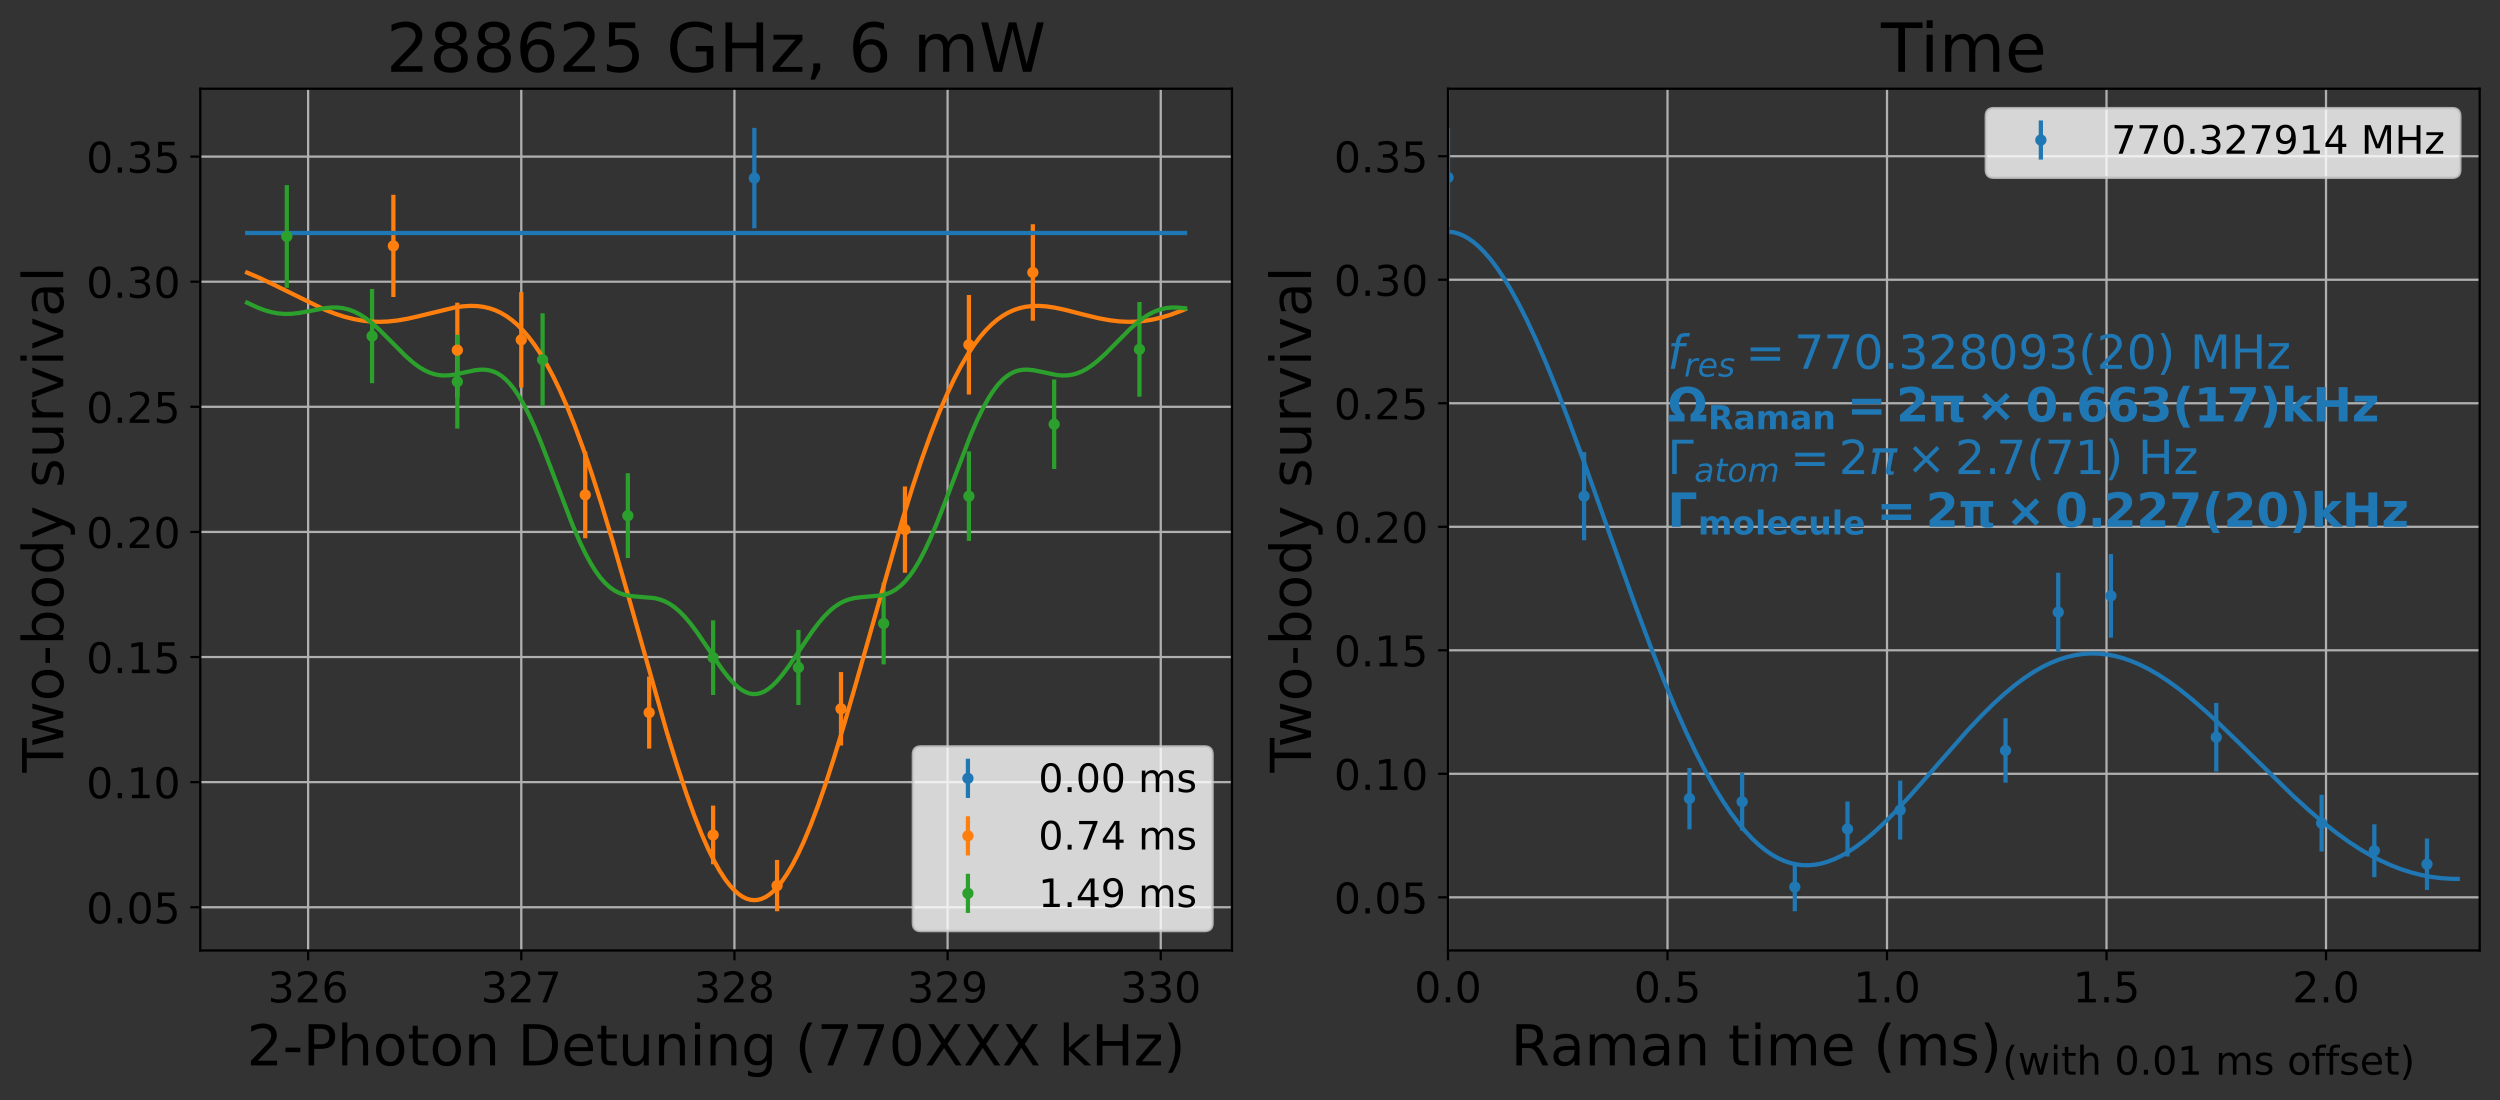 <?xml version="1.0" encoding="utf-8" standalone="no"?>
<!DOCTYPE svg PUBLIC "-//W3C//DTD SVG 1.1//EN"
  "http://www.w3.org/Graphics/SVG/1.1/DTD/svg11.dtd">
<svg height="389.873pt" version="1.1" viewBox="0 0 885.768 389.873" width="885.768pt" xmlns="http://www.w3.org/2000/svg" xmlns:xlink="http://www.w3.org/1999/xlink">
 <rect x="0" y="0" width="885.768" height="389.873" fill="#333333" stroke="none"/>
 <defs>
  <style type="text/css">*{stroke-linecap:butt;stroke-linejoin:round;}</style>
 </defs>
 <g id="figure_1">
  <g id="patch_1">
   <path d="M 0 389.873 
L 885.768 389.873 
L 885.768 0 
L 0 0 
z
" style="fill:none;"/>
  </g>
  <g id="axes_1">
   <g id="patch_2">
    <path d="M 70.955 336.756 
L 436.486 336.756 
L 436.486 31.436 
L 70.955 31.436 
z
" style="fill:none;"/>
   </g>
   <g id="matplotlib.axis_1">
    <g id="xtick_1">
     <g id="line2d_1">
      <path clip-path="url(#p30769d6076)" d="M 109.169 336.756 
L 109.169 31.436 
" style="fill:none;stroke:#b0b0b0;stroke-linecap:square;stroke-width:0.8;"/>
     </g>
     <g id="line2d_2">
      <defs>
       <path d="M 0 0 
L 0 3.5 
" id="m005f0a59be" style="stroke:#000000;stroke-width:0.8;"/>
      </defs>
      <g>
       <use style="stroke:#000000;stroke-width:0.8;" x="109.169" xlink:href="#m005f0a59be" y="336.756"/>
      </g>
     </g>
     <g id="text_1">
      <!-- 326 -->
      <g transform="translate(94.854 355.154)scale(0.15 -0.15)">
       <defs>
        <path d="M 40.578 39.312 
Q 47.656 37.797 51.625 33 
Q 55.609 28.219 55.609 21.188 
Q 55.609 10.406 48.188 4.484 
Q 40.766 -1.422 27.094 -1.422 
Q 22.516 -1.422 17.656 -0.516 
Q 12.797 0.391 7.625 2.203 
L 7.625 11.719 
Q 11.719 9.328 16.594 8.109 
Q 21.484 6.891 26.812 6.891 
Q 36.078 6.891 40.938 10.547 
Q 45.797 14.203 45.797 21.188 
Q 45.797 27.641 41.281 31.266 
Q 36.766 34.906 28.719 34.906 
L 20.219 34.906 
L 20.219 43.016 
L 29.109 43.016 
Q 36.375 43.016 40.234 45.922 
Q 44.094 48.828 44.094 54.297 
Q 44.094 59.906 40.109 62.906 
Q 36.141 65.922 28.719 65.922 
Q 24.656 65.922 20.016 65.031 
Q 15.375 64.156 9.812 62.312 
L 9.812 71.094 
Q 15.438 72.656 20.344 73.438 
Q 25.25 74.219 29.594 74.219 
Q 40.828 74.219 47.359 69.109 
Q 53.906 64.016 53.906 55.328 
Q 53.906 49.266 50.438 45.094 
Q 46.969 40.922 40.578 39.312 
z
" id="DejaVuSans-51"/>
        <path d="M 19.188 8.297 
L 53.609 8.297 
L 53.609 0 
L 7.328 0 
L 7.328 8.297 
Q 12.938 14.109 22.625 23.891 
Q 32.328 33.688 34.812 36.531 
Q 39.547 41.844 41.422 45.531 
Q 43.312 49.219 43.312 52.781 
Q 43.312 58.594 39.234 62.25 
Q 35.156 65.922 28.609 65.922 
Q 23.969 65.922 18.812 64.312 
Q 13.672 62.703 7.812 59.422 
L 7.812 69.391 
Q 13.766 71.781 18.938 73 
Q 24.125 74.219 28.422 74.219 
Q 39.75 74.219 46.484 68.547 
Q 53.219 62.891 53.219 53.422 
Q 53.219 48.922 51.531 44.891 
Q 49.859 40.875 45.406 35.406 
Q 44.188 33.984 37.641 27.219 
Q 31.109 20.453 19.188 8.297 
z
" id="DejaVuSans-50"/>
        <path d="M 33.016 40.375 
Q 26.375 40.375 22.484 35.828 
Q 18.609 31.297 18.609 23.391 
Q 18.609 15.531 22.484 10.953 
Q 26.375 6.391 33.016 6.391 
Q 39.656 6.391 43.531 10.953 
Q 47.406 15.531 47.406 23.391 
Q 47.406 31.297 43.531 35.828 
Q 39.656 40.375 33.016 40.375 
z
M 52.594 71.297 
L 52.594 62.312 
Q 48.875 64.062 45.094 64.984 
Q 41.312 65.922 37.594 65.922 
Q 27.828 65.922 22.672 59.328 
Q 17.531 52.734 16.797 39.406 
Q 19.672 43.656 24.016 45.922 
Q 28.375 48.188 33.594 48.188 
Q 44.578 48.188 50.953 41.516 
Q 57.328 34.859 57.328 23.391 
Q 57.328 12.156 50.688 5.359 
Q 44.047 -1.422 33.016 -1.422 
Q 20.359 -1.422 13.672 8.266 
Q 6.984 17.969 6.984 36.375 
Q 6.984 53.656 15.188 63.938 
Q 23.391 74.219 37.203 74.219 
Q 40.922 74.219 44.703 73.484 
Q 48.484 72.75 52.594 71.297 
z
" id="DejaVuSans-54"/>
       </defs>
       <use xlink:href="#DejaVuSans-51"/>
       <use x="63.623" xlink:href="#DejaVuSans-50"/>
       <use x="127.246" xlink:href="#DejaVuSans-54"/>
      </g>
     </g>
    </g>
    <g id="xtick_2">
     <g id="line2d_3">
      <path clip-path="url(#p30769d6076)" d="M 184.692 336.756 
L 184.692 31.436 
" style="fill:none;stroke:#b0b0b0;stroke-linecap:square;stroke-width:0.8;"/>
     </g>
     <g id="line2d_4">
      <g>
       <use style="stroke:#000000;stroke-width:0.8;" x="184.692" xlink:href="#m005f0a59be" y="336.756"/>
      </g>
     </g>
     <g id="text_2">
      <!-- 327 -->
      <g transform="translate(170.377 355.154)scale(0.15 -0.15)">
       <defs>
        <path d="M 8.203 72.906 
L 55.078 72.906 
L 55.078 68.703 
L 28.609 0 
L 18.312 0 
L 43.219 64.594 
L 8.203 64.594 
z
" id="DejaVuSans-55"/>
       </defs>
       <use xlink:href="#DejaVuSans-51"/>
       <use x="63.623" xlink:href="#DejaVuSans-50"/>
       <use x="127.246" xlink:href="#DejaVuSans-55"/>
      </g>
     </g>
    </g>
    <g id="xtick_3">
     <g id="line2d_5">
      <path clip-path="url(#p30769d6076)" d="M 260.216 336.756 
L 260.216 31.436 
" style="fill:none;stroke:#b0b0b0;stroke-linecap:square;stroke-width:0.8;"/>
     </g>
     <g id="line2d_6">
      <g>
       <use style="stroke:#000000;stroke-width:0.8;" x="260.216" xlink:href="#m005f0a59be" y="336.756"/>
      </g>
     </g>
     <g id="text_3">
      <!-- 328 -->
      <g transform="translate(245.9 355.154)scale(0.15 -0.15)">
       <defs>
        <path d="M 31.781 34.625 
Q 24.75 34.625 20.719 30.859 
Q 16.703 27.094 16.703 20.516 
Q 16.703 13.922 20.719 10.156 
Q 24.75 6.391 31.781 6.391 
Q 38.812 6.391 42.859 10.172 
Q 46.922 13.969 46.922 20.516 
Q 46.922 27.094 42.891 30.859 
Q 38.875 34.625 31.781 34.625 
z
M 21.922 38.812 
Q 15.578 40.375 12.031 44.719 
Q 8.5 49.078 8.5 55.328 
Q 8.5 64.062 14.719 69.141 
Q 20.953 74.219 31.781 74.219 
Q 42.672 74.219 48.875 69.141 
Q 55.078 64.062 55.078 55.328 
Q 55.078 49.078 51.531 44.719 
Q 48 40.375 41.703 38.812 
Q 48.828 37.156 52.797 32.312 
Q 56.781 27.484 56.781 20.516 
Q 56.781 9.906 50.312 4.234 
Q 43.844 -1.422 31.781 -1.422 
Q 19.734 -1.422 13.25 4.234 
Q 6.781 9.906 6.781 20.516 
Q 6.781 27.484 10.781 32.312 
Q 14.797 37.156 21.922 38.812 
z
M 18.312 54.391 
Q 18.312 48.734 21.844 45.562 
Q 25.391 42.391 31.781 42.391 
Q 38.141 42.391 41.719 45.562 
Q 45.312 48.734 45.312 54.391 
Q 45.312 60.062 41.719 63.234 
Q 38.141 66.406 31.781 66.406 
Q 25.391 66.406 21.844 63.234 
Q 18.312 60.062 18.312 54.391 
z
" id="DejaVuSans-56"/>
       </defs>
       <use xlink:href="#DejaVuSans-51"/>
       <use x="63.623" xlink:href="#DejaVuSans-50"/>
       <use x="127.246" xlink:href="#DejaVuSans-56"/>
      </g>
     </g>
    </g>
    <g id="xtick_4">
     <g id="line2d_7">
      <path clip-path="url(#p30769d6076)" d="M 335.739 336.756 
L 335.739 31.436 
" style="fill:none;stroke:#b0b0b0;stroke-linecap:square;stroke-width:0.8;"/>
     </g>
     <g id="line2d_8">
      <g>
       <use style="stroke:#000000;stroke-width:0.8;" x="335.739" xlink:href="#m005f0a59be" y="336.756"/>
      </g>
     </g>
     <g id="text_4">
      <!-- 329 -->
      <g transform="translate(321.423 355.154)scale(0.15 -0.15)">
       <defs>
        <path d="M 10.984 1.516 
L 10.984 10.5 
Q 14.703 8.734 18.5 7.812 
Q 22.312 6.891 25.984 6.891 
Q 35.75 6.891 40.891 13.453 
Q 46.047 20.016 46.781 33.406 
Q 43.953 29.203 39.594 26.953 
Q 35.25 24.703 29.984 24.703 
Q 19.047 24.703 12.672 31.312 
Q 6.297 37.938 6.297 49.422 
Q 6.297 60.641 12.938 67.422 
Q 19.578 74.219 30.609 74.219 
Q 43.266 74.219 49.922 64.516 
Q 56.594 54.828 56.594 36.375 
Q 56.594 19.141 48.406 8.859 
Q 40.234 -1.422 26.422 -1.422 
Q 22.703 -1.422 18.891 -0.688 
Q 15.094 0.047 10.984 1.516 
z
M 30.609 32.422 
Q 37.25 32.422 41.125 36.953 
Q 45.016 41.5 45.016 49.422 
Q 45.016 57.281 41.125 61.844 
Q 37.25 66.406 30.609 66.406 
Q 23.969 66.406 20.094 61.844 
Q 16.219 57.281 16.219 49.422 
Q 16.219 41.5 20.094 36.953 
Q 23.969 32.422 30.609 32.422 
z
" id="DejaVuSans-57"/>
       </defs>
       <use xlink:href="#DejaVuSans-51"/>
       <use x="63.623" xlink:href="#DejaVuSans-50"/>
       <use x="127.246" xlink:href="#DejaVuSans-57"/>
      </g>
     </g>
    </g>
    <g id="xtick_5">
     <g id="line2d_9">
      <path clip-path="url(#p30769d6076)" d="M 411.262 336.756 
L 411.262 31.436 
" style="fill:none;stroke:#b0b0b0;stroke-linecap:square;stroke-width:0.8;"/>
     </g>
     <g id="line2d_10">
      <g>
       <use style="stroke:#000000;stroke-width:0.8;" x="411.262" xlink:href="#m005f0a59be" y="336.756"/>
      </g>
     </g>
     <g id="text_5">
      <!-- 330 -->
      <g transform="translate(396.946 355.154)scale(0.15 -0.15)">
       <defs>
        <path d="M 31.781 66.406 
Q 24.172 66.406 20.328 58.906 
Q 16.5 51.422 16.5 36.375 
Q 16.5 21.391 20.328 13.891 
Q 24.172 6.391 31.781 6.391 
Q 39.453 6.391 43.281 13.891 
Q 47.125 21.391 47.125 36.375 
Q 47.125 51.422 43.281 58.906 
Q 39.453 66.406 31.781 66.406 
z
M 31.781 74.219 
Q 44.047 74.219 50.516 64.516 
Q 56.984 54.828 56.984 36.375 
Q 56.984 17.969 50.516 8.266 
Q 44.047 -1.422 31.781 -1.422 
Q 19.531 -1.422 13.062 8.266 
Q 6.594 17.969 6.594 36.375 
Q 6.594 54.828 13.062 64.516 
Q 19.531 74.219 31.781 74.219 
z
" id="DejaVuSans-48"/>
       </defs>
       <use xlink:href="#DejaVuSans-51"/>
       <use x="63.623" xlink:href="#DejaVuSans-51"/>
       <use x="127.246" xlink:href="#DejaVuSans-48"/>
      </g>
     </g>
    </g>
    <g id="text_6">
     <!-- 2-Photon Detuning (770XXX kHz) -->
     <g transform="translate(87.441 377.47)scale(0.2 -0.2)">
      <defs>
       <path d="M 4.891 31.391 
L 31.203 31.391 
L 31.203 23.391 
L 4.891 23.391 
z
" id="DejaVuSans-45"/>
       <path d="M 19.672 64.797 
L 19.672 37.406 
L 32.078 37.406 
Q 38.969 37.406 42.719 40.969 
Q 46.484 44.531 46.484 51.125 
Q 46.484 57.672 42.719 61.234 
Q 38.969 64.797 32.078 64.797 
z
M 9.812 72.906 
L 32.078 72.906 
Q 44.344 72.906 50.609 67.359 
Q 56.891 61.812 56.891 51.125 
Q 56.891 40.328 50.609 34.812 
Q 44.344 29.297 32.078 29.297 
L 19.672 29.297 
L 19.672 0 
L 9.812 0 
z
" id="DejaVuSans-80"/>
       <path d="M 54.891 33.016 
L 54.891 0 
L 45.906 0 
L 45.906 32.719 
Q 45.906 40.484 42.875 44.328 
Q 39.844 48.188 33.797 48.188 
Q 26.516 48.188 22.312 43.547 
Q 18.109 38.922 18.109 30.906 
L 18.109 0 
L 9.078 0 
L 9.078 75.984 
L 18.109 75.984 
L 18.109 46.188 
Q 21.344 51.125 25.703 53.562 
Q 30.078 56 35.797 56 
Q 45.219 56 50.047 50.172 
Q 54.891 44.344 54.891 33.016 
z
" id="DejaVuSans-104"/>
       <path d="M 30.609 48.391 
Q 23.391 48.391 19.188 42.75 
Q 14.984 37.109 14.984 27.297 
Q 14.984 17.484 19.156 11.844 
Q 23.344 6.203 30.609 6.203 
Q 37.797 6.203 41.984 11.859 
Q 46.188 17.531 46.188 27.297 
Q 46.188 37.016 41.984 42.703 
Q 37.797 48.391 30.609 48.391 
z
M 30.609 56 
Q 42.328 56 49.016 48.375 
Q 55.719 40.766 55.719 27.297 
Q 55.719 13.875 49.016 6.219 
Q 42.328 -1.422 30.609 -1.422 
Q 18.844 -1.422 12.172 6.219 
Q 5.516 13.875 5.516 27.297 
Q 5.516 40.766 12.172 48.375 
Q 18.844 56 30.609 56 
z
" id="DejaVuSans-111"/>
       <path d="M 18.312 70.219 
L 18.312 54.688 
L 36.812 54.688 
L 36.812 47.703 
L 18.312 47.703 
L 18.312 18.016 
Q 18.312 11.328 20.141 9.422 
Q 21.969 7.516 27.594 7.516 
L 36.812 7.516 
L 36.812 0 
L 27.594 0 
Q 17.188 0 13.234 3.875 
Q 9.281 7.766 9.281 18.016 
L 9.281 47.703 
L 2.688 47.703 
L 2.688 54.688 
L 9.281 54.688 
L 9.281 70.219 
z
" id="DejaVuSans-116"/>
       <path d="M 54.891 33.016 
L 54.891 0 
L 45.906 0 
L 45.906 32.719 
Q 45.906 40.484 42.875 44.328 
Q 39.844 48.188 33.797 48.188 
Q 26.516 48.188 22.312 43.547 
Q 18.109 38.922 18.109 30.906 
L 18.109 0 
L 9.078 0 
L 9.078 54.688 
L 18.109 54.688 
L 18.109 46.188 
Q 21.344 51.125 25.703 53.562 
Q 30.078 56 35.797 56 
Q 45.219 56 50.047 50.172 
Q 54.891 44.344 54.891 33.016 
z
" id="DejaVuSans-110"/>
       <path id="DejaVuSans-32"/>
       <path d="M 19.672 64.797 
L 19.672 8.109 
L 31.594 8.109 
Q 46.688 8.109 53.688 14.938 
Q 60.688 21.781 60.688 36.531 
Q 60.688 51.172 53.688 57.984 
Q 46.688 64.797 31.594 64.797 
z
M 9.812 72.906 
L 30.078 72.906 
Q 51.266 72.906 61.172 64.094 
Q 71.094 55.281 71.094 36.531 
Q 71.094 17.672 61.125 8.828 
Q 51.172 0 30.078 0 
L 9.812 0 
z
" id="DejaVuSans-68"/>
       <path d="M 56.203 29.594 
L 56.203 25.203 
L 14.891 25.203 
Q 15.484 15.922 20.484 11.062 
Q 25.484 6.203 34.422 6.203 
Q 39.594 6.203 44.453 7.469 
Q 49.312 8.734 54.109 11.281 
L 54.109 2.781 
Q 49.266 0.734 44.188 -0.344 
Q 39.109 -1.422 33.891 -1.422 
Q 20.797 -1.422 13.156 6.188 
Q 5.516 13.812 5.516 26.812 
Q 5.516 40.234 12.766 48.109 
Q 20.016 56 32.328 56 
Q 43.359 56 49.781 48.891 
Q 56.203 41.797 56.203 29.594 
z
M 47.219 32.234 
Q 47.125 39.594 43.094 43.984 
Q 39.062 48.391 32.422 48.391 
Q 24.906 48.391 20.391 44.141 
Q 15.875 39.891 15.188 32.172 
z
" id="DejaVuSans-101"/>
       <path d="M 8.5 21.578 
L 8.5 54.688 
L 17.484 54.688 
L 17.484 21.922 
Q 17.484 14.156 20.5 10.266 
Q 23.531 6.391 29.594 6.391 
Q 36.859 6.391 41.078 11.031 
Q 45.312 15.672 45.312 23.688 
L 45.312 54.688 
L 54.297 54.688 
L 54.297 0 
L 45.312 0 
L 45.312 8.406 
Q 42.047 3.422 37.719 1 
Q 33.406 -1.422 27.688 -1.422 
Q 18.266 -1.422 13.375 4.438 
Q 8.5 10.297 8.5 21.578 
z
M 31.109 56 
z
" id="DejaVuSans-117"/>
       <path d="M 9.422 54.688 
L 18.406 54.688 
L 18.406 0 
L 9.422 0 
z
M 9.422 75.984 
L 18.406 75.984 
L 18.406 64.594 
L 9.422 64.594 
z
" id="DejaVuSans-105"/>
       <path d="M 45.406 27.984 
Q 45.406 37.75 41.375 43.109 
Q 37.359 48.484 30.078 48.484 
Q 22.859 48.484 18.828 43.109 
Q 14.797 37.75 14.797 27.984 
Q 14.797 18.266 18.828 12.891 
Q 22.859 7.516 30.078 7.516 
Q 37.359 7.516 41.375 12.891 
Q 45.406 18.266 45.406 27.984 
z
M 54.391 6.781 
Q 54.391 -7.172 48.188 -13.984 
Q 42 -20.797 29.203 -20.797 
Q 24.469 -20.797 20.266 -20.094 
Q 16.062 -19.391 12.109 -17.922 
L 12.109 -9.188 
Q 16.062 -11.328 19.922 -12.344 
Q 23.781 -13.375 27.781 -13.375 
Q 36.625 -13.375 41.016 -8.766 
Q 45.406 -4.156 45.406 5.172 
L 45.406 9.625 
Q 42.625 4.781 38.281 2.391 
Q 33.938 0 27.875 0 
Q 17.828 0 11.672 7.656 
Q 5.516 15.328 5.516 27.984 
Q 5.516 40.672 11.672 48.328 
Q 17.828 56 27.875 56 
Q 33.938 56 38.281 53.609 
Q 42.625 51.219 45.406 46.391 
L 45.406 54.688 
L 54.391 54.688 
z
" id="DejaVuSans-103"/>
       <path d="M 31 75.875 
Q 24.469 64.656 21.281 53.656 
Q 18.109 42.672 18.109 31.391 
Q 18.109 20.125 21.312 9.062 
Q 24.516 -2 31 -13.188 
L 23.188 -13.188 
Q 15.875 -1.703 12.234 9.375 
Q 8.594 20.453 8.594 31.391 
Q 8.594 42.281 12.203 53.312 
Q 15.828 64.359 23.188 75.875 
z
" id="DejaVuSans-40"/>
       <path d="M 6.297 72.906 
L 16.891 72.906 
L 35.016 45.797 
L 53.219 72.906 
L 63.812 72.906 
L 40.375 37.891 
L 65.375 0 
L 54.781 0 
L 34.281 31 
L 13.625 0 
L 2.984 0 
L 29 38.922 
z
" id="DejaVuSans-88"/>
       <path d="M 9.078 75.984 
L 18.109 75.984 
L 18.109 31.109 
L 44.922 54.688 
L 56.391 54.688 
L 27.391 29.109 
L 57.625 0 
L 45.906 0 
L 18.109 26.703 
L 18.109 0 
L 9.078 0 
z
" id="DejaVuSans-107"/>
       <path d="M 9.812 72.906 
L 19.672 72.906 
L 19.672 43.016 
L 55.516 43.016 
L 55.516 72.906 
L 65.375 72.906 
L 65.375 0 
L 55.516 0 
L 55.516 34.719 
L 19.672 34.719 
L 19.672 0 
L 9.812 0 
z
" id="DejaVuSans-72"/>
       <path d="M 5.516 54.688 
L 48.188 54.688 
L 48.188 46.484 
L 14.406 7.172 
L 48.188 7.172 
L 48.188 0 
L 4.297 0 
L 4.297 8.203 
L 38.094 47.516 
L 5.516 47.516 
z
" id="DejaVuSans-122"/>
       <path d="M 8.016 75.875 
L 15.828 75.875 
Q 23.141 64.359 26.781 53.312 
Q 30.422 42.281 30.422 31.391 
Q 30.422 20.453 26.781 9.375 
Q 23.141 -1.703 15.828 -13.188 
L 8.016 -13.188 
Q 14.5 -2 17.703 9.062 
Q 20.906 20.125 20.906 31.391 
Q 20.906 42.672 17.703 53.656 
Q 14.5 64.656 8.016 75.875 
z
" id="DejaVuSans-41"/>
      </defs>
      <use xlink:href="#DejaVuSans-50"/>
      <use x="63.623" xlink:href="#DejaVuSans-45"/>
      <use x="99.707" xlink:href="#DejaVuSans-80"/>
      <use x="160.01" xlink:href="#DejaVuSans-104"/>
      <use x="223.389" xlink:href="#DejaVuSans-111"/>
      <use x="284.57" xlink:href="#DejaVuSans-116"/>
      <use x="323.779" xlink:href="#DejaVuSans-111"/>
      <use x="384.961" xlink:href="#DejaVuSans-110"/>
      <use x="448.34" xlink:href="#DejaVuSans-32"/>
      <use x="480.127" xlink:href="#DejaVuSans-68"/>
      <use x="557.129" xlink:href="#DejaVuSans-101"/>
      <use x="618.652" xlink:href="#DejaVuSans-116"/>
      <use x="657.861" xlink:href="#DejaVuSans-117"/>
      <use x="721.24" xlink:href="#DejaVuSans-110"/>
      <use x="784.619" xlink:href="#DejaVuSans-105"/>
      <use x="812.402" xlink:href="#DejaVuSans-110"/>
      <use x="875.781" xlink:href="#DejaVuSans-103"/>
      <use x="939.258" xlink:href="#DejaVuSans-32"/>
      <use x="971.045" xlink:href="#DejaVuSans-40"/>
      <use x="1010.059" xlink:href="#DejaVuSans-55"/>
      <use x="1073.682" xlink:href="#DejaVuSans-55"/>
      <use x="1137.305" xlink:href="#DejaVuSans-48"/>
      <use x="1200.928" xlink:href="#DejaVuSans-88"/>
      <use x="1269.434" xlink:href="#DejaVuSans-88"/>
      <use x="1337.939" xlink:href="#DejaVuSans-88"/>
      <use x="1406.445" xlink:href="#DejaVuSans-32"/>
      <use x="1438.232" xlink:href="#DejaVuSans-107"/>
      <use x="1496.143" xlink:href="#DejaVuSans-72"/>
      <use x="1571.338" xlink:href="#DejaVuSans-122"/>
      <use x="1623.828" xlink:href="#DejaVuSans-41"/>
     </g>
    </g>
   </g>
   <g id="matplotlib.axis_2">
    <g id="ytick_1">
     <g id="line2d_11">
      <path clip-path="url(#p30769d6076)" d="M 70.955 321.446 
L 436.486 321.446 
" style="fill:none;stroke:#b0b0b0;stroke-linecap:square;stroke-width:0.8;"/>
     </g>
     <g id="line2d_12">
      <defs>
       <path d="M 0 0 
L -3.5 0 
" id="mc3ce260a5b" style="stroke:#000000;stroke-width:0.8;"/>
      </defs>
      <g>
       <use style="stroke:#000000;stroke-width:0.8;" x="70.955" xlink:href="#mc3ce260a5b" y="321.446"/>
      </g>
     </g>
     <g id="text_7">
      <!-- 0.05 -->
      <g transform="translate(30.556 327.145)scale(0.15 -0.15)">
       <defs>
        <path d="M 10.688 12.406 
L 21 12.406 
L 21 0 
L 10.688 0 
z
" id="DejaVuSans-46"/>
        <path d="M 10.797 72.906 
L 49.516 72.906 
L 49.516 64.594 
L 19.828 64.594 
L 19.828 46.734 
Q 21.969 47.469 24.109 47.828 
Q 26.266 48.188 28.422 48.188 
Q 40.625 48.188 47.75 41.5 
Q 54.891 34.812 54.891 23.391 
Q 54.891 11.625 47.562 5.094 
Q 40.234 -1.422 26.906 -1.422 
Q 22.312 -1.422 17.547 -0.641 
Q 12.797 0.141 7.719 1.703 
L 7.719 11.625 
Q 12.109 9.234 16.797 8.062 
Q 21.484 6.891 26.703 6.891 
Q 35.156 6.891 40.078 11.328 
Q 45.016 15.766 45.016 23.391 
Q 45.016 31 40.078 35.438 
Q 35.156 39.891 26.703 39.891 
Q 22.75 39.891 18.812 39.016 
Q 14.891 38.141 10.797 36.281 
z
" id="DejaVuSans-53"/>
       </defs>
       <use xlink:href="#DejaVuSans-48"/>
       <use x="63.623" xlink:href="#DejaVuSans-46"/>
       <use x="95.41" xlink:href="#DejaVuSans-48"/>
       <use x="159.033" xlink:href="#DejaVuSans-53"/>
      </g>
     </g>
    </g>
    <g id="ytick_2">
     <g id="line2d_13">
      <path clip-path="url(#p30769d6076)" d="M 70.955 277.119 
L 436.486 277.119 
" style="fill:none;stroke:#b0b0b0;stroke-linecap:square;stroke-width:0.8;"/>
     </g>
     <g id="line2d_14">
      <g>
       <use style="stroke:#000000;stroke-width:0.8;" x="70.955" xlink:href="#mc3ce260a5b" y="277.119"/>
      </g>
     </g>
     <g id="text_8">
      <!-- 0.10 -->
      <g transform="translate(30.556 282.818)scale(0.15 -0.15)">
       <defs>
        <path d="M 12.406 8.297 
L 28.516 8.297 
L 28.516 63.922 
L 10.984 60.406 
L 10.984 69.391 
L 28.422 72.906 
L 38.281 72.906 
L 38.281 8.297 
L 54.391 8.297 
L 54.391 0 
L 12.406 0 
z
" id="DejaVuSans-49"/>
       </defs>
       <use xlink:href="#DejaVuSans-48"/>
       <use x="63.623" xlink:href="#DejaVuSans-46"/>
       <use x="95.41" xlink:href="#DejaVuSans-49"/>
       <use x="159.033" xlink:href="#DejaVuSans-48"/>
      </g>
     </g>
    </g>
    <g id="ytick_3">
     <g id="line2d_15">
      <path clip-path="url(#p30769d6076)" d="M 70.955 232.791 
L 436.486 232.791 
" style="fill:none;stroke:#b0b0b0;stroke-linecap:square;stroke-width:0.8;"/>
     </g>
     <g id="line2d_16">
      <g>
       <use style="stroke:#000000;stroke-width:0.8;" x="70.955" xlink:href="#mc3ce260a5b" y="232.791"/>
      </g>
     </g>
     <g id="text_9">
      <!-- 0.15 -->
      <g transform="translate(30.556 238.49)scale(0.15 -0.15)">
       <use xlink:href="#DejaVuSans-48"/>
       <use x="63.623" xlink:href="#DejaVuSans-46"/>
       <use x="95.41" xlink:href="#DejaVuSans-49"/>
       <use x="159.033" xlink:href="#DejaVuSans-53"/>
      </g>
     </g>
    </g>
    <g id="ytick_4">
     <g id="line2d_17">
      <path clip-path="url(#p30769d6076)" d="M 70.955 188.464 
L 436.486 188.464 
" style="fill:none;stroke:#b0b0b0;stroke-linecap:square;stroke-width:0.8;"/>
     </g>
     <g id="line2d_18">
      <g>
       <use style="stroke:#000000;stroke-width:0.8;" x="70.955" xlink:href="#mc3ce260a5b" y="188.464"/>
      </g>
     </g>
     <g id="text_10">
      <!-- 0.20 -->
      <g transform="translate(30.556 194.163)scale(0.15 -0.15)">
       <use xlink:href="#DejaVuSans-48"/>
       <use x="63.623" xlink:href="#DejaVuSans-46"/>
       <use x="95.41" xlink:href="#DejaVuSans-50"/>
       <use x="159.033" xlink:href="#DejaVuSans-48"/>
      </g>
     </g>
    </g>
    <g id="ytick_5">
     <g id="line2d_19">
      <path clip-path="url(#p30769d6076)" d="M 70.955 144.137 
L 436.486 144.137 
" style="fill:none;stroke:#b0b0b0;stroke-linecap:square;stroke-width:0.8;"/>
     </g>
     <g id="line2d_20">
      <g>
       <use style="stroke:#000000;stroke-width:0.8;" x="70.955" xlink:href="#mc3ce260a5b" y="144.137"/>
      </g>
     </g>
     <g id="text_11">
      <!-- 0.25 -->
      <g transform="translate(30.556 149.836)scale(0.15 -0.15)">
       <use xlink:href="#DejaVuSans-48"/>
       <use x="63.623" xlink:href="#DejaVuSans-46"/>
       <use x="95.41" xlink:href="#DejaVuSans-50"/>
       <use x="159.033" xlink:href="#DejaVuSans-53"/>
      </g>
     </g>
    </g>
    <g id="ytick_6">
     <g id="line2d_21">
      <path clip-path="url(#p30769d6076)" d="M 70.955 99.81 
L 436.486 99.81 
" style="fill:none;stroke:#b0b0b0;stroke-linecap:square;stroke-width:0.8;"/>
     </g>
     <g id="line2d_22">
      <g>
       <use style="stroke:#000000;stroke-width:0.8;" x="70.955" xlink:href="#mc3ce260a5b" y="99.81"/>
      </g>
     </g>
     <g id="text_12">
      <!-- 0.30 -->
      <g transform="translate(30.556 105.509)scale(0.15 -0.15)">
       <use xlink:href="#DejaVuSans-48"/>
       <use x="63.623" xlink:href="#DejaVuSans-46"/>
       <use x="95.41" xlink:href="#DejaVuSans-51"/>
       <use x="159.033" xlink:href="#DejaVuSans-48"/>
      </g>
     </g>
    </g>
    <g id="ytick_7">
     <g id="line2d_23">
      <path clip-path="url(#p30769d6076)" d="M 70.955 55.483 
L 436.486 55.483 
" style="fill:none;stroke:#b0b0b0;stroke-linecap:square;stroke-width:0.8;"/>
     </g>
     <g id="line2d_24">
      <g>
       <use style="stroke:#000000;stroke-width:0.8;" x="70.955" xlink:href="#mc3ce260a5b" y="55.483"/>
      </g>
     </g>
     <g id="text_13">
      <!-- 0.35 -->
      <g transform="translate(30.556 61.181)scale(0.15 -0.15)">
       <use xlink:href="#DejaVuSans-48"/>
       <use x="63.623" xlink:href="#DejaVuSans-46"/>
       <use x="95.41" xlink:href="#DejaVuSans-51"/>
       <use x="159.033" xlink:href="#DejaVuSans-53"/>
      </g>
     </g>
    </g>
    <g id="text_14">
     <!-- Two-body survival -->
     <g transform="translate(22.397 273.738)rotate(-90)scale(0.2 -0.2)">
      <defs>
       <path d="M -0.297 72.906 
L 61.375 72.906 
L 61.375 64.594 
L 35.5 64.594 
L 35.5 0 
L 25.594 0 
L 25.594 64.594 
L -0.297 64.594 
z
" id="DejaVuSans-84"/>
       <path d="M 4.203 54.688 
L 13.188 54.688 
L 24.422 12.016 
L 35.594 54.688 
L 46.188 54.688 
L 57.422 12.016 
L 68.609 54.688 
L 77.594 54.688 
L 63.281 0 
L 52.688 0 
L 40.922 44.828 
L 29.109 0 
L 18.5 0 
z
" id="DejaVuSans-119"/>
       <path d="M 48.688 27.297 
Q 48.688 37.203 44.609 42.844 
Q 40.531 48.484 33.406 48.484 
Q 26.266 48.484 22.188 42.844 
Q 18.109 37.203 18.109 27.297 
Q 18.109 17.391 22.188 11.75 
Q 26.266 6.109 33.406 6.109 
Q 40.531 6.109 44.609 11.75 
Q 48.688 17.391 48.688 27.297 
z
M 18.109 46.391 
Q 20.953 51.266 25.266 53.625 
Q 29.594 56 35.594 56 
Q 45.562 56 51.781 48.094 
Q 58.016 40.188 58.016 27.297 
Q 58.016 14.406 51.781 6.484 
Q 45.562 -1.422 35.594 -1.422 
Q 29.594 -1.422 25.266 0.953 
Q 20.953 3.328 18.109 8.203 
L 18.109 0 
L 9.078 0 
L 9.078 75.984 
L 18.109 75.984 
z
" id="DejaVuSans-98"/>
       <path d="M 45.406 46.391 
L 45.406 75.984 
L 54.391 75.984 
L 54.391 0 
L 45.406 0 
L 45.406 8.203 
Q 42.578 3.328 38.25 0.953 
Q 33.938 -1.422 27.875 -1.422 
Q 17.969 -1.422 11.734 6.484 
Q 5.516 14.406 5.516 27.297 
Q 5.516 40.188 11.734 48.094 
Q 17.969 56 27.875 56 
Q 33.938 56 38.25 53.625 
Q 42.578 51.266 45.406 46.391 
z
M 14.797 27.297 
Q 14.797 17.391 18.875 11.75 
Q 22.953 6.109 30.078 6.109 
Q 37.203 6.109 41.297 11.75 
Q 45.406 17.391 45.406 27.297 
Q 45.406 37.203 41.297 42.844 
Q 37.203 48.484 30.078 48.484 
Q 22.953 48.484 18.875 42.844 
Q 14.797 37.203 14.797 27.297 
z
" id="DejaVuSans-100"/>
       <path d="M 32.172 -5.078 
Q 28.375 -14.844 24.75 -17.812 
Q 21.141 -20.797 15.094 -20.797 
L 7.906 -20.797 
L 7.906 -13.281 
L 13.188 -13.281 
Q 16.891 -13.281 18.938 -11.516 
Q 21 -9.766 23.484 -3.219 
L 25.094 0.875 
L 2.984 54.688 
L 12.5 54.688 
L 29.594 11.922 
L 46.688 54.688 
L 56.203 54.688 
z
" id="DejaVuSans-121"/>
       <path d="M 44.281 53.078 
L 44.281 44.578 
Q 40.484 46.531 36.375 47.5 
Q 32.281 48.484 27.875 48.484 
Q 21.188 48.484 17.844 46.438 
Q 14.5 44.391 14.5 40.281 
Q 14.5 37.156 16.891 35.375 
Q 19.281 33.594 26.516 31.984 
L 29.594 31.297 
Q 39.156 29.25 43.188 25.516 
Q 47.219 21.781 47.219 15.094 
Q 47.219 7.469 41.188 3.016 
Q 35.156 -1.422 24.609 -1.422 
Q 20.219 -1.422 15.453 -0.562 
Q 10.688 0.297 5.422 2 
L 5.422 11.281 
Q 10.406 8.688 15.234 7.391 
Q 20.062 6.109 24.812 6.109 
Q 31.156 6.109 34.562 8.281 
Q 37.984 10.453 37.984 14.406 
Q 37.984 18.062 35.516 20.016 
Q 33.062 21.969 24.703 23.781 
L 21.578 24.516 
Q 13.234 26.266 9.516 29.906 
Q 5.812 33.547 5.812 39.891 
Q 5.812 47.609 11.281 51.797 
Q 16.75 56 26.812 56 
Q 31.781 56 36.172 55.266 
Q 40.578 54.547 44.281 53.078 
z
" id="DejaVuSans-115"/>
       <path d="M 41.109 46.297 
Q 39.594 47.172 37.812 47.578 
Q 36.031 48 33.891 48 
Q 26.266 48 22.188 43.047 
Q 18.109 38.094 18.109 28.812 
L 18.109 0 
L 9.078 0 
L 9.078 54.688 
L 18.109 54.688 
L 18.109 46.188 
Q 20.953 51.172 25.484 53.578 
Q 30.031 56 36.531 56 
Q 37.453 56 38.578 55.875 
Q 39.703 55.766 41.062 55.516 
z
" id="DejaVuSans-114"/>
       <path d="M 2.984 54.688 
L 12.5 54.688 
L 29.594 8.797 
L 46.688 54.688 
L 56.203 54.688 
L 35.688 0 
L 23.484 0 
z
" id="DejaVuSans-118"/>
       <path d="M 34.281 27.484 
Q 23.391 27.484 19.188 25 
Q 14.984 22.516 14.984 16.5 
Q 14.984 11.719 18.141 8.906 
Q 21.297 6.109 26.703 6.109 
Q 34.188 6.109 38.703 11.406 
Q 43.219 16.703 43.219 25.484 
L 43.219 27.484 
z
M 52.203 31.203 
L 52.203 0 
L 43.219 0 
L 43.219 8.297 
Q 40.141 3.328 35.547 0.953 
Q 30.953 -1.422 24.312 -1.422 
Q 15.922 -1.422 10.953 3.297 
Q 6 8.016 6 15.922 
Q 6 25.141 12.172 29.828 
Q 18.359 34.516 30.609 34.516 
L 43.219 34.516 
L 43.219 35.406 
Q 43.219 41.609 39.141 45 
Q 35.062 48.391 27.688 48.391 
Q 23 48.391 18.547 47.266 
Q 14.109 46.141 10.016 43.891 
L 10.016 52.203 
Q 14.938 54.109 19.578 55.047 
Q 24.219 56 28.609 56 
Q 40.484 56 46.344 49.844 
Q 52.203 43.703 52.203 31.203 
z
" id="DejaVuSans-97"/>
       <path d="M 9.422 75.984 
L 18.406 75.984 
L 18.406 0 
L 9.422 0 
z
" id="DejaVuSans-108"/>
      </defs>
      <use xlink:href="#DejaVuSans-84"/>
      <use x="44.584" xlink:href="#DejaVuSans-119"/>
      <use x="126.371" xlink:href="#DejaVuSans-111"/>
      <use x="189.428" xlink:href="#DejaVuSans-45"/>
      <use x="225.512" xlink:href="#DejaVuSans-98"/>
      <use x="288.988" xlink:href="#DejaVuSans-111"/>
      <use x="350.17" xlink:href="#DejaVuSans-100"/>
      <use x="413.646" xlink:href="#DejaVuSans-121"/>
      <use x="472.826" xlink:href="#DejaVuSans-32"/>
      <use x="504.613" xlink:href="#DejaVuSans-115"/>
      <use x="556.713" xlink:href="#DejaVuSans-117"/>
      <use x="620.092" xlink:href="#DejaVuSans-114"/>
      <use x="661.205" xlink:href="#DejaVuSans-118"/>
      <use x="720.385" xlink:href="#DejaVuSans-105"/>
      <use x="748.168" xlink:href="#DejaVuSans-118"/>
      <use x="807.348" xlink:href="#DejaVuSans-97"/>
      <use x="868.627" xlink:href="#DejaVuSans-108"/>
     </g>
    </g>
   </g>
   <g id="LineCollection_1">
    <path clip-path="url(#p30769d6076)" d="M 267.266 80.903 
L 267.266 45.314 
" style="fill:none;stroke:#1f77b4;stroke-width:1.5;"/>
   </g>
   <g id="LineCollection_2">
    <path clip-path="url(#p30769d6076)" d="M 139.379 105.218 
L 139.379 69.022 
" style="fill:none;stroke:#ff7f0e;stroke-width:1.5;"/>
    <path clip-path="url(#p30769d6076)" d="M 162.036 140.861 
L 162.036 107.262 
" style="fill:none;stroke:#ff7f0e;stroke-width:1.5;"/>
    <path clip-path="url(#p30769d6076)" d="M 184.692 137.298 
L 184.692 103.511 
" style="fill:none;stroke:#ff7f0e;stroke-width:1.5;"/>
    <path clip-path="url(#p30769d6076)" d="M 207.349 190.713 
L 207.349 159.983 
" style="fill:none;stroke:#ff7f0e;stroke-width:1.5;"/>
    <path clip-path="url(#p30769d6076)" d="M 230.006 265.244 
L 230.006 239.704 
" style="fill:none;stroke:#ff7f0e;stroke-width:1.5;"/>
    <path clip-path="url(#p30769d6076)" d="M 252.663 306.223 
L 252.663 285.431 
" style="fill:none;stroke:#ff7f0e;stroke-width:1.5;"/>
    <path clip-path="url(#p30769d6076)" d="M 275.32 322.878 
L 275.32 304.67 
" style="fill:none;stroke:#ff7f0e;stroke-width:1.5;"/>
    <path clip-path="url(#p30769d6076)" d="M 297.977 264.139 
L 297.977 238.129 
" style="fill:none;stroke:#ff7f0e;stroke-width:1.5;"/>
    <path clip-path="url(#p30769d6076)" d="M 320.634 202.922 
L 320.634 172.365 
" style="fill:none;stroke:#ff7f0e;stroke-width:1.5;"/>
    <path clip-path="url(#p30769d6076)" d="M 343.291 139.774 
L 343.291 104.525 
" style="fill:none;stroke:#ff7f0e;stroke-width:1.5;"/>
    <path clip-path="url(#p30769d6076)" d="M 365.948 113.635 
L 365.948 79.429 
" style="fill:none;stroke:#ff7f0e;stroke-width:1.5;"/>
   </g>
   <g id="LineCollection_3">
    <path clip-path="url(#p30769d6076)" d="M 101.617 101.979 
L 101.617 65.56 
" style="fill:none;stroke:#2ca02c;stroke-width:1.5;"/>
    <path clip-path="url(#p30769d6076)" d="M 131.826 135.772 
L 131.826 102.379 
" style="fill:none;stroke:#2ca02c;stroke-width:1.5;"/>
    <path clip-path="url(#p30769d6076)" d="M 162.036 151.847 
L 162.036 118.631 
" style="fill:none;stroke:#2ca02c;stroke-width:1.5;"/>
    <path clip-path="url(#p30769d6076)" d="M 192.245 143.891 
L 192.245 111.002 
" style="fill:none;stroke:#2ca02c;stroke-width:1.5;"/>
    <path clip-path="url(#p30769d6076)" d="M 222.454 197.737 
L 222.454 167.662 
" style="fill:none;stroke:#2ca02c;stroke-width:1.5;"/>
    <path clip-path="url(#p30769d6076)" d="M 252.663 246.251 
L 252.663 219.798 
" style="fill:none;stroke:#2ca02c;stroke-width:1.5;"/>
    <path clip-path="url(#p30769d6076)" d="M 282.872 249.791 
L 282.872 223.18 
" style="fill:none;stroke:#2ca02c;stroke-width:1.5;"/>
    <path clip-path="url(#p30769d6076)" d="M 313.082 235.396 
L 313.082 206.419 
" style="fill:none;stroke:#2ca02c;stroke-width:1.5;"/>
    <path clip-path="url(#p30769d6076)" d="M 343.291 191.668 
L 343.291 159.93 
" style="fill:none;stroke:#2ca02c;stroke-width:1.5;"/>
    <path clip-path="url(#p30769d6076)" d="M 373.5 166.181 
L 373.5 134.449 
" style="fill:none;stroke:#2ca02c;stroke-width:1.5;"/>
    <path clip-path="url(#p30769d6076)" d="M 403.709 140.531 
L 403.709 107.01 
" style="fill:none;stroke:#2ca02c;stroke-width:1.5;"/>
   </g>
   <g id="line2d_25">
    <path clip-path="url(#p30769d6076)" d="M 87.57 82.555 
L 419.871 82.555 
" style="fill:none;stroke:#1f77b4;stroke-linecap:square;stroke-width:1.5;"/>
   </g>
   <g id="line2d_26">
    <path clip-path="url(#p30769d6076)" d="M 87.57 96.601 
L 91.894 98.439 
L 96.884 100.814 
L 114.846 109.637 
L 118.837 111.189 
L 122.164 112.256 
L 125.49 113.088 
L 128.484 113.617 
L 131.477 113.93 
L 134.471 114.025 
L 137.465 113.91 
L 140.791 113.553 
L 144.45 112.92 
L 148.774 111.931 
L 161.082 108.95 
L 164.076 108.528 
L 166.737 108.37 
L 169.065 108.439 
L 171.394 108.74 
L 173.389 109.206 
L 175.385 109.886 
L 177.381 110.801 
L 179.377 111.968 
L 181.373 113.404 
L 183.368 115.126 
L 185.364 117.147 
L 187.36 119.48 
L 189.356 122.135 
L 191.352 125.118 
L 193.68 129.022 
L 196.008 133.385 
L 198.337 138.206 
L 200.998 144.268 
L 203.659 150.903 
L 206.653 159.018 
L 209.646 167.771 
L 212.973 178.165 
L 216.964 191.413 
L 221.954 208.833 
L 236.257 259.41 
L 239.916 271.299 
L 243.243 281.338 
L 245.904 288.725 
L 248.565 295.452 
L 250.893 300.74 
L 252.889 304.791 
L 254.885 308.371 
L 256.881 311.459 
L 258.544 313.64 
L 260.207 315.457 
L 261.87 316.899 
L 263.201 317.779 
L 264.531 318.414 
L 265.862 318.801 
L 267.192 318.94 
L 268.523 318.829 
L 269.853 318.469 
L 271.184 317.862 
L 272.514 317.009 
L 273.845 315.912 
L 275.508 314.203 
L 277.171 312.126 
L 278.834 309.69 
L 280.83 306.307 
L 282.826 302.445 
L 284.822 298.127 
L 287.15 292.548 
L 289.811 285.518 
L 292.472 277.864 
L 295.466 268.608 
L 299.125 256.544 
L 303.782 240.348 
L 319.416 185.186 
L 323.407 172.309 
L 326.734 162.295 
L 329.727 153.929 
L 332.721 146.236 
L 335.382 139.996 
L 338.043 134.342 
L 340.372 129.884 
L 342.7 125.886 
L 345.029 122.344 
L 347.357 119.251 
L 349.353 116.947 
L 351.349 114.954 
L 353.344 113.259 
L 355.34 111.848 
L 357.336 110.706 
L 359.332 109.814 
L 361.328 109.154 
L 363.323 108.707 
L 365.652 108.426 
L 367.98 108.373 
L 370.641 108.548 
L 373.635 108.983 
L 377.294 109.757 
L 383.614 111.382 
L 389.269 112.751 
L 393.261 113.483 
L 396.587 113.872 
L 399.581 114.02 
L 402.574 113.959 
L 405.568 113.682 
L 408.562 113.187 
L 411.555 112.482 
L 414.882 111.47 
L 418.541 110.109 
L 419.871 109.559 
L 419.871 109.559 
" style="fill:none;stroke:#ff7f0e;stroke-linecap:square;stroke-width:1.5;"/>
   </g>
   <g id="line2d_27">
    <path clip-path="url(#p30769d6076)" d="M 87.57 107.248 
L 91.229 108.949 
L 93.89 109.955 
L 96.218 110.615 
L 98.547 111.044 
L 100.875 111.231 
L 103.204 111.19 
L 105.865 110.904 
L 109.191 110.302 
L 115.178 109.169 
L 117.507 108.953 
L 119.503 108.957 
L 121.498 109.181 
L 123.494 109.653 
L 125.49 110.392 
L 127.486 111.405 
L 129.482 112.685 
L 131.81 114.486 
L 134.471 116.878 
L 138.13 120.54 
L 143.785 126.212 
L 146.446 128.527 
L 148.442 129.999 
L 150.438 131.2 
L 152.101 131.974 
L 153.764 132.536 
L 155.427 132.886 
L 157.09 133.037 
L 159.086 132.984 
L 161.415 132.662 
L 164.741 131.925 
L 168.4 131.16 
L 170.396 130.961 
L 172.059 131.001 
L 173.722 131.282 
L 175.053 131.713 
L 176.383 132.35 
L 177.714 133.209 
L 179.044 134.306 
L 180.375 135.651 
L 182.038 137.689 
L 183.701 140.126 
L 185.364 142.953 
L 187.36 146.83 
L 189.356 151.184 
L 191.684 156.767 
L 195.011 165.396 
L 202.661 185.534 
L 205.322 191.756 
L 207.318 195.931 
L 209.314 199.613 
L 210.977 202.275 
L 212.64 204.555 
L 214.303 206.454 
L 215.967 207.985 
L 217.63 209.171 
L 219.293 210.046 
L 220.956 210.653 
L 222.619 211.042 
L 224.948 211.328 
L 231.933 211.918 
L 233.929 212.426 
L 235.592 213.071 
L 237.255 213.949 
L 238.918 215.081 
L 240.581 216.474 
L 242.577 218.482 
L 244.573 220.832 
L 246.902 223.935 
L 250.228 228.819 
L 255.55 236.709 
L 257.878 239.754 
L 259.874 241.987 
L 261.537 243.514 
L 262.868 244.487 
L 264.198 245.218 
L 265.529 245.695 
L 266.86 245.91 
L 268.19 245.858 
L 269.521 245.541 
L 270.851 244.963 
L 272.182 244.136 
L 273.512 243.075 
L 275.175 241.447 
L 277.171 239.113 
L 279.5 235.983 
L 282.826 231.061 
L 287.816 223.677 
L 290.144 220.601 
L 292.14 218.281 
L 294.136 216.306 
L 295.799 214.942 
L 297.462 213.839 
L 299.125 212.988 
L 300.788 212.367 
L 302.784 211.884 
L 305.112 211.589 
L 312.43 210.941 
L 314.094 210.49 
L 315.757 209.805 
L 317.42 208.837 
L 319.083 207.547 
L 320.746 205.904 
L 322.409 203.887 
L 324.073 201.487 
L 325.736 198.708 
L 327.732 194.894 
L 329.727 190.6 
L 332.056 185.078 
L 335.05 177.387 
L 344.031 153.871 
L 346.359 148.55 
L 348.355 144.47 
L 350.351 140.903 
L 352.014 138.352 
L 353.677 136.199 
L 355.34 134.443 
L 356.671 133.319 
L 358.001 132.434 
L 359.332 131.773 
L 360.662 131.321 
L 362.326 131.015 
L 363.989 130.956 
L 365.985 131.137 
L 368.646 131.655 
L 374.3 132.855 
L 376.296 133.035 
L 378.292 132.984 
L 379.955 132.733 
L 381.618 132.275 
L 383.282 131.605 
L 384.945 130.724 
L 386.94 129.403 
L 388.936 127.826 
L 391.597 125.406 
L 395.256 121.722 
L 400.246 116.703 
L 402.907 114.332 
L 405.235 112.556 
L 407.231 111.3 
L 409.227 110.312 
L 411.223 109.598 
L 413.219 109.15 
L 415.214 108.948 
L 417.21 108.962 
L 419.539 109.195 
L 419.871 109.243 
L 419.871 109.243 
" style="fill:none;stroke:#2ca02c;stroke-linecap:square;stroke-width:1.5;"/>
   </g>
   <g id="line2d_28">
    <defs>
     <path d="M 0 1.5 
C 0.398 1.5 0.779 1.342 1.061 1.061 
C 1.342 0.779 1.5 0.398 1.5 0 
C 1.5 -0.398 1.342 -0.779 1.061 -1.061 
C 0.779 -1.342 0.398 -1.5 0 -1.5 
C -0.398 -1.5 -0.779 -1.342 -1.061 -1.061 
C -1.342 -0.779 -1.5 -0.398 -1.5 0 
C -1.5 0.398 -1.342 0.779 -1.061 1.061 
C -0.779 1.342 -0.398 1.5 0 1.5 
z
" id="mb8bc26594a" style="stroke:#1f77b4;"/>
    </defs>
    <g clip-path="url(#p30769d6076)">
     <use style="fill:#1f77b4;stroke:#1f77b4;" x="267.266" xlink:href="#mb8bc26594a" y="63.109"/>
    </g>
   </g>
   <g id="line2d_29">
    <defs>
     <path d="M 0 1.5 
C 0.398 1.5 0.779 1.342 1.061 1.061 
C 1.342 0.779 1.5 0.398 1.5 0 
C 1.5 -0.398 1.342 -0.779 1.061 -1.061 
C 0.779 -1.342 0.398 -1.5 0 -1.5 
C -0.398 -1.5 -0.779 -1.342 -1.061 -1.061 
C -1.342 -0.779 -1.5 -0.398 -1.5 0 
C -1.5 0.398 -1.342 0.779 -1.061 1.061 
C -0.779 1.342 -0.398 1.5 0 1.5 
z
" id="m3e2fb6b177" style="stroke:#ff7f0e;"/>
    </defs>
    <g clip-path="url(#p30769d6076)">
     <use style="fill:#ff7f0e;stroke:#ff7f0e;" x="139.379" xlink:href="#m3e2fb6b177" y="87.12"/>
     <use style="fill:#ff7f0e;stroke:#ff7f0e;" x="162.036" xlink:href="#m3e2fb6b177" y="124.061"/>
     <use style="fill:#ff7f0e;stroke:#ff7f0e;" x="184.692" xlink:href="#m3e2fb6b177" y="120.405"/>
     <use style="fill:#ff7f0e;stroke:#ff7f0e;" x="207.349" xlink:href="#m3e2fb6b177" y="175.348"/>
     <use style="fill:#ff7f0e;stroke:#ff7f0e;" x="230.006" xlink:href="#m3e2fb6b177" y="252.474"/>
     <use style="fill:#ff7f0e;stroke:#ff7f0e;" x="252.663" xlink:href="#m3e2fb6b177" y="295.827"/>
     <use style="fill:#ff7f0e;stroke:#ff7f0e;" x="275.32" xlink:href="#m3e2fb6b177" y="313.774"/>
     <use style="fill:#ff7f0e;stroke:#ff7f0e;" x="297.977" xlink:href="#m3e2fb6b177" y="251.134"/>
     <use style="fill:#ff7f0e;stroke:#ff7f0e;" x="320.634" xlink:href="#m3e2fb6b177" y="187.643"/>
     <use style="fill:#ff7f0e;stroke:#ff7f0e;" x="343.291" xlink:href="#m3e2fb6b177" y="122.149"/>
     <use style="fill:#ff7f0e;stroke:#ff7f0e;" x="365.948" xlink:href="#m3e2fb6b177" y="96.532"/>
    </g>
   </g>
   <g id="line2d_30">
    <defs>
     <path d="M 0 1.5 
C 0.398 1.5 0.779 1.342 1.061 1.061 
C 1.342 0.779 1.5 0.398 1.5 0 
C 1.5 -0.398 1.342 -0.779 1.061 -1.061 
C 0.779 -1.342 0.398 -1.5 0 -1.5 
C -0.398 -1.5 -0.779 -1.342 -1.061 -1.061 
C -1.342 -0.779 -1.5 -0.398 -1.5 0 
C -1.5 0.398 -1.342 0.779 -1.061 1.061 
C -0.779 1.342 -0.398 1.5 0 1.5 
z
" id="m92edfcde95" style="stroke:#2ca02c;"/>
    </defs>
    <g clip-path="url(#p30769d6076)">
     <use style="fill:#2ca02c;stroke:#2ca02c;" x="101.617" xlink:href="#m92edfcde95" y="83.769"/>
     <use style="fill:#2ca02c;stroke:#2ca02c;" x="131.826" xlink:href="#m92edfcde95" y="119.076"/>
     <use style="fill:#2ca02c;stroke:#2ca02c;" x="162.036" xlink:href="#m92edfcde95" y="135.239"/>
     <use style="fill:#2ca02c;stroke:#2ca02c;" x="192.245" xlink:href="#m92edfcde95" y="127.446"/>
     <use style="fill:#2ca02c;stroke:#2ca02c;" x="222.454" xlink:href="#m92edfcde95" y="182.699"/>
     <use style="fill:#2ca02c;stroke:#2ca02c;" x="252.663" xlink:href="#m92edfcde95" y="233.024"/>
     <use style="fill:#2ca02c;stroke:#2ca02c;" x="282.872" xlink:href="#m92edfcde95" y="236.485"/>
     <use style="fill:#2ca02c;stroke:#2ca02c;" x="313.082" xlink:href="#m92edfcde95" y="220.907"/>
     <use style="fill:#2ca02c;stroke:#2ca02c;" x="343.291" xlink:href="#m92edfcde95" y="175.799"/>
     <use style="fill:#2ca02c;stroke:#2ca02c;" x="373.5" xlink:href="#m92edfcde95" y="150.315"/>
     <use style="fill:#2ca02c;stroke:#2ca02c;" x="403.709" xlink:href="#m92edfcde95" y="123.77"/>
    </g>
   </g>
   <g id="patch_3">
    <path d="M 70.955 336.756 
L 70.955 31.436 
" style="fill:none;stroke:#000000;stroke-linecap:square;stroke-linejoin:miter;stroke-width:0.8;"/>
   </g>
   <g id="patch_4">
    <path d="M 436.486 336.756 
L 436.486 31.436 
" style="fill:none;stroke:#000000;stroke-linecap:square;stroke-linejoin:miter;stroke-width:0.8;"/>
   </g>
   <g id="patch_5">
    <path d="M 70.955 336.756 
L 436.486 336.756 
" style="fill:none;stroke:#000000;stroke-linecap:square;stroke-linejoin:miter;stroke-width:0.8;"/>
   </g>
   <g id="patch_6">
    <path d="M 70.955 31.436 
L 436.486 31.436 
" style="fill:none;stroke:#000000;stroke-linecap:square;stroke-linejoin:miter;stroke-width:0.8;"/>
   </g>
   <g id="text_15">
    <!-- 288625 GHz, 6 mW -->
    <g transform="translate(136.846 25.436)scale(0.24 -0.24)">
     <defs>
      <path d="M 59.516 10.406 
L 59.516 29.984 
L 43.406 29.984 
L 43.406 38.094 
L 69.281 38.094 
L 69.281 6.781 
Q 63.578 2.734 56.688 0.656 
Q 49.812 -1.422 42 -1.422 
Q 24.906 -1.422 15.25 8.562 
Q 5.609 18.562 5.609 36.375 
Q 5.609 54.25 15.25 64.234 
Q 24.906 74.219 42 74.219 
Q 49.125 74.219 55.547 72.453 
Q 61.969 70.703 67.391 67.281 
L 67.391 56.781 
Q 61.922 61.422 55.766 63.766 
Q 49.609 66.109 42.828 66.109 
Q 29.438 66.109 22.719 58.641 
Q 16.016 51.172 16.016 36.375 
Q 16.016 21.625 22.719 14.156 
Q 29.438 6.688 42.828 6.688 
Q 48.047 6.688 52.141 7.594 
Q 56.25 8.5 59.516 10.406 
z
" id="DejaVuSans-71"/>
      <path d="M 11.719 12.406 
L 22.016 12.406 
L 22.016 4 
L 14.016 -11.625 
L 7.719 -11.625 
L 11.719 4 
z
" id="DejaVuSans-44"/>
      <path d="M 52 44.188 
Q 55.375 50.25 60.062 53.125 
Q 64.75 56 71.094 56 
Q 79.641 56 84.281 50.016 
Q 88.922 44.047 88.922 33.016 
L 88.922 0 
L 79.891 0 
L 79.891 32.719 
Q 79.891 40.578 77.094 44.375 
Q 74.312 48.188 68.609 48.188 
Q 61.625 48.188 57.562 43.547 
Q 53.516 38.922 53.516 30.906 
L 53.516 0 
L 44.484 0 
L 44.484 32.719 
Q 44.484 40.625 41.703 44.406 
Q 38.922 48.188 33.109 48.188 
Q 26.219 48.188 22.156 43.531 
Q 18.109 38.875 18.109 30.906 
L 18.109 0 
L 9.078 0 
L 9.078 54.688 
L 18.109 54.688 
L 18.109 46.188 
Q 21.188 51.219 25.484 53.609 
Q 29.781 56 35.688 56 
Q 41.656 56 45.828 52.969 
Q 50 49.953 52 44.188 
z
" id="DejaVuSans-109"/>
      <path d="M 3.328 72.906 
L 13.281 72.906 
L 28.609 11.281 
L 43.891 72.906 
L 54.984 72.906 
L 70.312 11.281 
L 85.594 72.906 
L 95.609 72.906 
L 77.297 0 
L 64.891 0 
L 49.516 63.281 
L 33.984 0 
L 21.578 0 
z
" id="DejaVuSans-87"/>
     </defs>
     <use xlink:href="#DejaVuSans-50"/>
     <use x="63.623" xlink:href="#DejaVuSans-56"/>
     <use x="127.246" xlink:href="#DejaVuSans-56"/>
     <use x="190.869" xlink:href="#DejaVuSans-54"/>
     <use x="254.492" xlink:href="#DejaVuSans-50"/>
     <use x="318.115" xlink:href="#DejaVuSans-53"/>
     <use x="381.738" xlink:href="#DejaVuSans-32"/>
     <use x="413.525" xlink:href="#DejaVuSans-71"/>
     <use x="491.016" xlink:href="#DejaVuSans-72"/>
     <use x="566.211" xlink:href="#DejaVuSans-122"/>
     <use x="618.701" xlink:href="#DejaVuSans-44"/>
     <use x="650.488" xlink:href="#DejaVuSans-32"/>
     <use x="682.275" xlink:href="#DejaVuSans-54"/>
     <use x="745.898" xlink:href="#DejaVuSans-32"/>
     <use x="777.686" xlink:href="#DejaVuSans-109"/>
     <use x="875.098" xlink:href="#DejaVuSans-87"/>
    </g>
   </g>
   <g id="legend_1">
    <g id="patch_7">
     <path d="M 326.288 329.816 
L 426.77 329.816 
Q 429.546 329.816 429.546 327.04 
L 429.546 267.309 
Q 429.546 264.533 426.77 264.533 
L 326.288 264.533 
Q 323.512 264.533 323.512 267.309 
L 323.512 327.04 
Q 323.512 329.816 326.288 329.816 
z
" style="fill:#ffffff;opacity:0.8;stroke:#cccccc;stroke-linejoin:miter;"/>
    </g>
    <g id="LineCollection_4">
     <path d="M 342.944 282.713 
L 342.944 268.833 
" style="fill:none;stroke:#1f77b4;stroke-width:1.5;"/>
    </g>
    <g id="line2d_31"/>
    <g id="line2d_32">
     <g>
      <use style="fill:#1f77b4;stroke:#1f77b4;" x="342.944" xlink:href="#mb8bc26594a" y="275.773"/>
     </g>
    </g>
    <g id="text_16">
     <!-- 0.00 ms -->
     <g transform="translate(367.928 280.631)scale(0.139 -0.139)">
      <use xlink:href="#DejaVuSans-48"/>
      <use x="63.623" xlink:href="#DejaVuSans-46"/>
      <use x="95.41" xlink:href="#DejaVuSans-48"/>
      <use x="159.033" xlink:href="#DejaVuSans-48"/>
      <use x="222.656" xlink:href="#DejaVuSans-32"/>
      <use x="254.443" xlink:href="#DejaVuSans-109"/>
      <use x="351.855" xlink:href="#DejaVuSans-115"/>
     </g>
    </g>
    <g id="LineCollection_5">
     <path d="M 342.944 303.086 
L 342.944 289.206 
" style="fill:none;stroke:#ff7f0e;stroke-width:1.5;"/>
    </g>
    <g id="line2d_33"/>
    <g id="line2d_34">
     <g>
      <use style="fill:#ff7f0e;stroke:#ff7f0e;" x="342.944" xlink:href="#m3e2fb6b177" y="296.146"/>
     </g>
    </g>
    <g id="text_17">
     <!-- 0.74 ms -->
     <g transform="translate(367.928 301.004)scale(0.139 -0.139)">
      <defs>
       <path d="M 37.797 64.312 
L 12.891 25.391 
L 37.797 25.391 
z
M 35.203 72.906 
L 47.609 72.906 
L 47.609 25.391 
L 58.016 25.391 
L 58.016 17.188 
L 47.609 17.188 
L 47.609 0 
L 37.797 0 
L 37.797 17.188 
L 4.891 17.188 
L 4.891 26.703 
z
" id="DejaVuSans-52"/>
      </defs>
      <use xlink:href="#DejaVuSans-48"/>
      <use x="63.623" xlink:href="#DejaVuSans-46"/>
      <use x="95.41" xlink:href="#DejaVuSans-55"/>
      <use x="159.033" xlink:href="#DejaVuSans-52"/>
      <use x="222.656" xlink:href="#DejaVuSans-32"/>
      <use x="254.443" xlink:href="#DejaVuSans-109"/>
      <use x="351.855" xlink:href="#DejaVuSans-115"/>
     </g>
    </g>
    <g id="LineCollection_6">
     <path d="M 342.944 323.46 
L 342.944 309.58 
" style="fill:none;stroke:#2ca02c;stroke-width:1.5;"/>
    </g>
    <g id="line2d_35"/>
    <g id="line2d_36">
     <g>
      <use style="fill:#2ca02c;stroke:#2ca02c;" x="342.944" xlink:href="#m92edfcde95" y="316.52"/>
     </g>
    </g>
    <g id="text_18">
     <!-- 1.49 ms -->
     <g transform="translate(367.928 321.378)scale(0.139 -0.139)">
      <use xlink:href="#DejaVuSans-49"/>
      <use x="63.623" xlink:href="#DejaVuSans-46"/>
      <use x="95.41" xlink:href="#DejaVuSans-52"/>
      <use x="159.033" xlink:href="#DejaVuSans-57"/>
      <use x="222.656" xlink:href="#DejaVuSans-32"/>
      <use x="254.443" xlink:href="#DejaVuSans-109"/>
      <use x="351.855" xlink:href="#DejaVuSans-115"/>
     </g>
    </g>
   </g>
  </g>
  <g id="axes_2">
   <g id="patch_8">
    <path d="M 513.036 336.756 
L 878.568 336.756 
L 878.568 31.436 
L 513.036 31.436 
z
" style="fill:none;"/>
   </g>
   <g id="matplotlib.axis_3">
    <g id="xtick_6">
     <g id="line2d_37">
      <path clip-path="url(#p21ad92703f)" d="M 513.036 336.756 
L 513.036 31.436 
" style="fill:none;stroke:#b0b0b0;stroke-linecap:square;stroke-width:0.8;"/>
     </g>
     <g id="line2d_38">
      <g>
       <use style="stroke:#000000;stroke-width:0.8;" x="513.036" xlink:href="#m005f0a59be" y="336.756"/>
      </g>
     </g>
     <g id="text_19">
      <!-- 0.0 -->
      <g transform="translate(501.109 355.154)scale(0.15 -0.15)">
       <use xlink:href="#DejaVuSans-48"/>
       <use x="63.623" xlink:href="#DejaVuSans-46"/>
       <use x="95.41" xlink:href="#DejaVuSans-48"/>
      </g>
     </g>
    </g>
    <g id="xtick_7">
     <g id="line2d_39">
      <path clip-path="url(#p21ad92703f)" d="M 590.809 336.756 
L 590.809 31.436 
" style="fill:none;stroke:#b0b0b0;stroke-linecap:square;stroke-width:0.8;"/>
     </g>
     <g id="line2d_40">
      <g>
       <use style="stroke:#000000;stroke-width:0.8;" x="590.809" xlink:href="#m005f0a59be" y="336.756"/>
      </g>
     </g>
     <g id="text_20">
      <!-- 0.5 -->
      <g transform="translate(578.882 355.154)scale(0.15 -0.15)">
       <use xlink:href="#DejaVuSans-48"/>
       <use x="63.623" xlink:href="#DejaVuSans-46"/>
       <use x="95.41" xlink:href="#DejaVuSans-53"/>
      </g>
     </g>
    </g>
    <g id="xtick_8">
     <g id="line2d_41">
      <path clip-path="url(#p21ad92703f)" d="M 668.582 336.756 
L 668.582 31.436 
" style="fill:none;stroke:#b0b0b0;stroke-linecap:square;stroke-width:0.8;"/>
     </g>
     <g id="line2d_42">
      <g>
       <use style="stroke:#000000;stroke-width:0.8;" x="668.582" xlink:href="#m005f0a59be" y="336.756"/>
      </g>
     </g>
     <g id="text_21">
      <!-- 1.0 -->
      <g transform="translate(656.654 355.154)scale(0.15 -0.15)">
       <use xlink:href="#DejaVuSans-49"/>
       <use x="63.623" xlink:href="#DejaVuSans-46"/>
       <use x="95.41" xlink:href="#DejaVuSans-48"/>
      </g>
     </g>
    </g>
    <g id="xtick_9">
     <g id="line2d_43">
      <path clip-path="url(#p21ad92703f)" d="M 746.354 336.756 
L 746.354 31.436 
" style="fill:none;stroke:#b0b0b0;stroke-linecap:square;stroke-width:0.8;"/>
     </g>
     <g id="line2d_44">
      <g>
       <use style="stroke:#000000;stroke-width:0.8;" x="746.354" xlink:href="#m005f0a59be" y="336.756"/>
      </g>
     </g>
     <g id="text_22">
      <!-- 1.5 -->
      <g transform="translate(734.427 355.154)scale(0.15 -0.15)">
       <use xlink:href="#DejaVuSans-49"/>
       <use x="63.623" xlink:href="#DejaVuSans-46"/>
       <use x="95.41" xlink:href="#DejaVuSans-53"/>
      </g>
     </g>
    </g>
    <g id="xtick_10">
     <g id="line2d_45">
      <path clip-path="url(#p21ad92703f)" d="M 824.127 336.756 
L 824.127 31.436 
" style="fill:none;stroke:#b0b0b0;stroke-linecap:square;stroke-width:0.8;"/>
     </g>
     <g id="line2d_46">
      <g>
       <use style="stroke:#000000;stroke-width:0.8;" x="824.127" xlink:href="#m005f0a59be" y="336.756"/>
      </g>
     </g>
     <g id="text_23">
      <!-- 2.0 -->
      <g transform="translate(812.2 355.154)scale(0.15 -0.15)">
       <use xlink:href="#DejaVuSans-50"/>
       <use x="63.623" xlink:href="#DejaVuSans-46"/>
       <use x="95.41" xlink:href="#DejaVuSans-48"/>
      </g>
     </g>
    </g>
    <g id="text_24">
     <!-- Raman time (ms)${}_{\mathrm{(with\ 0.01\ ms\ offset)}}$ -->
     <g transform="translate(535.302 377.473)scale(0.2 -0.2)">
      <defs>
       <path d="M 44.391 34.188 
Q 47.562 33.109 50.562 29.594 
Q 53.562 26.078 56.594 19.922 
L 66.609 0 
L 56 0 
L 46.688 18.703 
Q 43.062 26.031 39.672 28.422 
Q 36.281 30.812 30.422 30.812 
L 19.672 30.812 
L 19.672 0 
L 9.812 0 
L 9.812 72.906 
L 32.078 72.906 
Q 44.578 72.906 50.734 67.672 
Q 56.891 62.453 56.891 51.906 
Q 56.891 45.016 53.688 40.469 
Q 50.484 35.938 44.391 34.188 
z
M 19.672 64.797 
L 19.672 38.922 
L 32.078 38.922 
Q 39.203 38.922 42.844 42.219 
Q 46.484 45.516 46.484 51.906 
Q 46.484 58.297 42.844 61.547 
Q 39.203 64.797 32.078 64.797 
z
" id="DejaVuSans-82"/>
       <path d="M 37.109 75.984 
L 37.109 68.5 
L 28.516 68.5 
Q 23.688 68.5 21.797 66.547 
Q 19.922 64.594 19.922 59.516 
L 19.922 54.688 
L 34.719 54.688 
L 34.719 47.703 
L 19.922 47.703 
L 19.922 0 
L 10.891 0 
L 10.891 47.703 
L 2.297 47.703 
L 2.297 54.688 
L 10.891 54.688 
L 10.891 58.5 
Q 10.891 67.625 15.141 71.797 
Q 19.391 75.984 28.609 75.984 
z
" id="DejaVuSans-102"/>
      </defs>
      <use transform="translate(0 0.016)" xlink:href="#DejaVuSans-82"/>
      <use transform="translate(69.482 0.016)" xlink:href="#DejaVuSans-97"/>
      <use transform="translate(130.762 0.016)" xlink:href="#DejaVuSans-109"/>
      <use transform="translate(228.174 0.016)" xlink:href="#DejaVuSans-97"/>
      <use transform="translate(289.453 0.016)" xlink:href="#DejaVuSans-110"/>
      <use transform="translate(352.832 0.016)" xlink:href="#DejaVuSans-32"/>
      <use transform="translate(384.619 0.016)" xlink:href="#DejaVuSans-116"/>
      <use transform="translate(423.828 0.016)" xlink:href="#DejaVuSans-105"/>
      <use transform="translate(451.611 0.016)" xlink:href="#DejaVuSans-109"/>
      <use transform="translate(549.023 0.016)" xlink:href="#DejaVuSans-101"/>
      <use transform="translate(610.547 0.016)" xlink:href="#DejaVuSans-32"/>
      <use transform="translate(642.334 0.016)" xlink:href="#DejaVuSans-40"/>
      <use transform="translate(681.348 0.016)" xlink:href="#DejaVuSans-109"/>
      <use transform="translate(778.76 0.016)" xlink:href="#DejaVuSans-115"/>
      <use transform="translate(830.859 0.016)" xlink:href="#DejaVuSans-41"/>
      <use transform="translate(870.83 -16.391)scale(0.7)" xlink:href="#DejaVuSans-40"/>
      <use transform="translate(898.14 -16.391)scale(0.7)" xlink:href="#DejaVuSans-119"/>
      <use transform="translate(955.391 -16.391)scale(0.7)" xlink:href="#DejaVuSans-105"/>
      <use transform="translate(974.839 -16.391)scale(0.7)" xlink:href="#DejaVuSans-116"/>
      <use transform="translate(1002.285 -16.391)scale(0.7)" xlink:href="#DejaVuSans-104"/>
      <use transform="translate(1069.38 -16.391)scale(0.7)" xlink:href="#DejaVuSans-48"/>
      <use transform="translate(1113.916 -16.391)scale(0.7)" xlink:href="#DejaVuSans-46"/>
      <use transform="translate(1136.167 -16.391)scale(0.7)" xlink:href="#DejaVuSans-48"/>
      <use transform="translate(1180.703 -16.391)scale(0.7)" xlink:href="#DejaVuSans-49"/>
      <use transform="translate(1247.968 -16.391)scale(0.7)" xlink:href="#DejaVuSans-109"/>
      <use transform="translate(1316.157 -16.391)scale(0.7)" xlink:href="#DejaVuSans-115"/>
      <use transform="translate(1375.356 -16.391)scale(0.7)" xlink:href="#DejaVuSans-111"/>
      <use transform="translate(1418.183 -16.391)scale(0.7)" xlink:href="#DejaVuSans-102"/>
      <use transform="translate(1442.826 -16.391)scale(0.7)" xlink:href="#DejaVuSans-102"/>
      <use transform="translate(1467.47 -16.391)scale(0.7)" xlink:href="#DejaVuSans-115"/>
      <use transform="translate(1503.94 -16.391)scale(0.7)" xlink:href="#DejaVuSans-101"/>
      <use transform="translate(1547.006 -16.391)scale(0.7)" xlink:href="#DejaVuSans-116"/>
      <use transform="translate(1574.452 -16.391)scale(0.7)" xlink:href="#DejaVuSans-41"/>
     </g>
    </g>
   </g>
   <g id="matplotlib.axis_4">
    <g id="ytick_8">
     <g id="line2d_47">
      <path clip-path="url(#p21ad92703f)" d="M 513.036 317.932 
L 878.568 317.932 
" style="fill:none;stroke:#b0b0b0;stroke-linecap:square;stroke-width:0.8;"/>
     </g>
     <g id="line2d_48">
      <g>
       <use style="stroke:#000000;stroke-width:0.8;" x="513.036" xlink:href="#mc3ce260a5b" y="317.932"/>
      </g>
     </g>
     <g id="text_25">
      <!-- 0.05 -->
      <g transform="translate(472.638 323.63)scale(0.15 -0.15)">
       <use xlink:href="#DejaVuSans-48"/>
       <use x="63.623" xlink:href="#DejaVuSans-46"/>
       <use x="95.41" xlink:href="#DejaVuSans-48"/>
       <use x="159.033" xlink:href="#DejaVuSans-53"/>
      </g>
     </g>
    </g>
    <g id="ytick_9">
     <g id="line2d_49">
      <path clip-path="url(#p21ad92703f)" d="M 513.036 274.168 
L 878.568 274.168 
" style="fill:none;stroke:#b0b0b0;stroke-linecap:square;stroke-width:0.8;"/>
     </g>
     <g id="line2d_50">
      <g>
       <use style="stroke:#000000;stroke-width:0.8;" x="513.036" xlink:href="#mc3ce260a5b" y="274.168"/>
      </g>
     </g>
     <g id="text_26">
      <!-- 0.10 -->
      <g transform="translate(472.638 279.867)scale(0.15 -0.15)">
       <use xlink:href="#DejaVuSans-48"/>
       <use x="63.623" xlink:href="#DejaVuSans-46"/>
       <use x="95.41" xlink:href="#DejaVuSans-49"/>
       <use x="159.033" xlink:href="#DejaVuSans-48"/>
      </g>
     </g>
    </g>
    <g id="ytick_10">
     <g id="line2d_51">
      <path clip-path="url(#p21ad92703f)" d="M 513.036 230.405 
L 878.568 230.405 
" style="fill:none;stroke:#b0b0b0;stroke-linecap:square;stroke-width:0.8;"/>
     </g>
     <g id="line2d_52">
      <g>
       <use style="stroke:#000000;stroke-width:0.8;" x="513.036" xlink:href="#mc3ce260a5b" y="230.405"/>
      </g>
     </g>
     <g id="text_27">
      <!-- 0.15 -->
      <g transform="translate(472.638 236.104)scale(0.15 -0.15)">
       <use xlink:href="#DejaVuSans-48"/>
       <use x="63.623" xlink:href="#DejaVuSans-46"/>
       <use x="95.41" xlink:href="#DejaVuSans-49"/>
       <use x="159.033" xlink:href="#DejaVuSans-53"/>
      </g>
     </g>
    </g>
    <g id="ytick_11">
     <g id="line2d_53">
      <path clip-path="url(#p21ad92703f)" d="M 513.036 186.642 
L 878.568 186.642 
" style="fill:none;stroke:#b0b0b0;stroke-linecap:square;stroke-width:0.8;"/>
     </g>
     <g id="line2d_54">
      <g>
       <use style="stroke:#000000;stroke-width:0.8;" x="513.036" xlink:href="#mc3ce260a5b" y="186.642"/>
      </g>
     </g>
     <g id="text_28">
      <!-- 0.20 -->
      <g transform="translate(472.638 192.341)scale(0.15 -0.15)">
       <use xlink:href="#DejaVuSans-48"/>
       <use x="63.623" xlink:href="#DejaVuSans-46"/>
       <use x="95.41" xlink:href="#DejaVuSans-50"/>
       <use x="159.033" xlink:href="#DejaVuSans-48"/>
      </g>
     </g>
    </g>
    <g id="ytick_12">
     <g id="line2d_55">
      <path clip-path="url(#p21ad92703f)" d="M 513.036 142.879 
L 878.568 142.879 
" style="fill:none;stroke:#b0b0b0;stroke-linecap:square;stroke-width:0.8;"/>
     </g>
     <g id="line2d_56">
      <g>
       <use style="stroke:#000000;stroke-width:0.8;" x="513.036" xlink:href="#mc3ce260a5b" y="142.879"/>
      </g>
     </g>
     <g id="text_29">
      <!-- 0.25 -->
      <g transform="translate(472.638 148.578)scale(0.15 -0.15)">
       <use xlink:href="#DejaVuSans-48"/>
       <use x="63.623" xlink:href="#DejaVuSans-46"/>
       <use x="95.41" xlink:href="#DejaVuSans-50"/>
       <use x="159.033" xlink:href="#DejaVuSans-53"/>
      </g>
     </g>
    </g>
    <g id="ytick_13">
     <g id="line2d_57">
      <path clip-path="url(#p21ad92703f)" d="M 513.036 99.116 
L 878.568 99.116 
" style="fill:none;stroke:#b0b0b0;stroke-linecap:square;stroke-width:0.8;"/>
     </g>
     <g id="line2d_58">
      <g>
       <use style="stroke:#000000;stroke-width:0.8;" x="513.036" xlink:href="#mc3ce260a5b" y="99.116"/>
      </g>
     </g>
     <g id="text_30">
      <!-- 0.30 -->
      <g transform="translate(472.638 104.815)scale(0.15 -0.15)">
       <use xlink:href="#DejaVuSans-48"/>
       <use x="63.623" xlink:href="#DejaVuSans-46"/>
       <use x="95.41" xlink:href="#DejaVuSans-51"/>
       <use x="159.033" xlink:href="#DejaVuSans-48"/>
      </g>
     </g>
    </g>
    <g id="ytick_14">
     <g id="line2d_59">
      <path clip-path="url(#p21ad92703f)" d="M 513.036 55.353 
L 878.568 55.353 
" style="fill:none;stroke:#b0b0b0;stroke-linecap:square;stroke-width:0.8;"/>
     </g>
     <g id="line2d_60">
      <g>
       <use style="stroke:#000000;stroke-width:0.8;" x="513.036" xlink:href="#mc3ce260a5b" y="55.353"/>
      </g>
     </g>
     <g id="text_31">
      <!-- 0.35 -->
      <g transform="translate(472.638 61.052)scale(0.15 -0.15)">
       <use xlink:href="#DejaVuSans-48"/>
       <use x="63.623" xlink:href="#DejaVuSans-46"/>
       <use x="95.41" xlink:href="#DejaVuSans-51"/>
       <use x="159.033" xlink:href="#DejaVuSans-53"/>
      </g>
     </g>
    </g>
    <g id="text_32">
     <!-- Two-body survival -->
     <g transform="translate(464.479 273.738)rotate(-90)scale(0.2 -0.2)">
      <use xlink:href="#DejaVuSans-84"/>
      <use x="44.584" xlink:href="#DejaVuSans-119"/>
      <use x="126.371" xlink:href="#DejaVuSans-111"/>
      <use x="189.428" xlink:href="#DejaVuSans-45"/>
      <use x="225.512" xlink:href="#DejaVuSans-98"/>
      <use x="288.988" xlink:href="#DejaVuSans-111"/>
      <use x="350.17" xlink:href="#DejaVuSans-100"/>
      <use x="413.646" xlink:href="#DejaVuSans-121"/>
      <use x="472.826" xlink:href="#DejaVuSans-32"/>
      <use x="504.613" xlink:href="#DejaVuSans-115"/>
      <use x="556.713" xlink:href="#DejaVuSans-117"/>
      <use x="620.092" xlink:href="#DejaVuSans-114"/>
      <use x="661.205" xlink:href="#DejaVuSans-118"/>
      <use x="720.385" xlink:href="#DejaVuSans-105"/>
      <use x="748.168" xlink:href="#DejaVuSans-118"/>
      <use x="807.348" xlink:href="#DejaVuSans-97"/>
      <use x="868.627" xlink:href="#DejaVuSans-108"/>
     </g>
    </g>
   </g>
   <g id="LineCollection_7">
    <path clip-path="url(#p21ad92703f)" d="M 513.036 80.45 
L 513.036 45.314 
" style="fill:none;stroke:#1f77b4;stroke-width:1.5;"/>
    <path clip-path="url(#p21ad92703f)" d="M 561.255 191.422 
L 561.255 160.19 
" style="fill:none;stroke:#1f77b4;stroke-width:1.5;"/>
    <path clip-path="url(#p21ad92703f)" d="M 598.586 293.832 
L 598.586 272.077 
" style="fill:none;stroke:#1f77b4;stroke-width:1.5;"/>
    <path clip-path="url(#p21ad92703f)" d="M 617.252 294.283 
L 617.252 273.866 
" style="fill:none;stroke:#1f77b4;stroke-width:1.5;"/>
    <path clip-path="url(#p21ad92703f)" d="M 635.917 322.878 
L 635.917 305.663 
" style="fill:none;stroke:#1f77b4;stroke-width:1.5;"/>
    <path clip-path="url(#p21ad92703f)" d="M 654.583 303.485 
L 654.583 283.956 
" style="fill:none;stroke:#1f77b4;stroke-width:1.5;"/>
    <path clip-path="url(#p21ad92703f)" d="M 673.248 297.469 
L 673.248 276.564 
" style="fill:none;stroke:#1f77b4;stroke-width:1.5;"/>
    <path clip-path="url(#p21ad92703f)" d="M 710.579 277.311 
L 710.579 254.471 
" style="fill:none;stroke:#1f77b4;stroke-width:1.5;"/>
    <path clip-path="url(#p21ad92703f)" d="M 729.244 230.868 
L 729.244 202.924 
" style="fill:none;stroke:#1f77b4;stroke-width:1.5;"/>
    <path clip-path="url(#p21ad92703f)" d="M 747.91 225.928 
L 747.91 196.315 
" style="fill:none;stroke:#1f77b4;stroke-width:1.5;"/>
    <path clip-path="url(#p21ad92703f)" d="M 785.241 273.351 
L 785.241 249.077 
" style="fill:none;stroke:#1f77b4;stroke-width:1.5;"/>
    <path clip-path="url(#p21ad92703f)" d="M 822.572 301.693 
L 822.572 281.592 
" style="fill:none;stroke:#1f77b4;stroke-width:1.5;"/>
    <path clip-path="url(#p21ad92703f)" d="M 841.237 310.763 
L 841.237 292.062 
" style="fill:none;stroke:#1f77b4;stroke-width:1.5;"/>
    <path clip-path="url(#p21ad92703f)" d="M 859.903 315.305 
L 859.903 297.068 
" style="fill:none;stroke:#1f77b4;stroke-width:1.5;"/>
   </g>
   <g id="line2d_61">
    <path clip-path="url(#p21ad92703f)" d="M 513.036 82.082 
L 514.827 82.265 
L 516.617 82.723 
L 518.408 83.45 
L 520.199 84.443 
L 521.989 85.697 
L 523.78 87.208 
L 525.928 89.351 
L 528.077 91.843 
L 530.226 94.673 
L 532.733 98.385 
L 535.239 102.516 
L 538.104 107.721 
L 540.969 113.406 
L 544.192 120.324 
L 547.773 128.593 
L 551.712 138.296 
L 556.01 149.475 
L 561.382 164.09 
L 569.976 188.246 
L 579.287 214.264 
L 584.659 228.661 
L 589.314 240.536 
L 593.612 250.872 
L 597.551 259.732 
L 601.132 267.218 
L 604.355 273.457 
L 607.578 279.196 
L 610.443 283.859 
L 613.308 288.098 
L 615.815 291.452 
L 618.321 294.47 
L 620.828 297.148 
L 623.335 299.486 
L 625.842 301.484 
L 627.99 302.928 
L 630.139 304.126 
L 632.288 305.081 
L 634.436 305.798 
L 636.585 306.28 
L 638.734 306.533 
L 640.883 306.563 
L 643.031 306.376 
L 645.18 305.979 
L 647.329 305.382 
L 649.835 304.44 
L 652.342 303.25 
L 654.849 301.826 
L 657.714 299.932 
L 660.579 297.777 
L 663.802 295.072 
L 667.383 291.762 
L 671.322 287.811 
L 675.978 282.817 
L 682.065 275.941 
L 697.106 258.799 
L 702.12 253.491 
L 706.417 249.252 
L 710.356 245.674 
L 713.937 242.713 
L 717.16 240.311 
L 720.383 238.174 
L 723.606 236.318 
L 726.471 234.914 
L 729.336 233.747 
L 732.201 232.822 
L 735.066 232.144 
L 737.931 231.712 
L 740.796 231.528 
L 743.661 231.589 
L 746.526 231.892 
L 749.391 232.432 
L 752.255 233.204 
L 755.12 234.199 
L 758.343 235.576 
L 761.566 237.211 
L 764.789 239.089 
L 768.371 241.438 
L 772.31 244.313 
L 776.607 247.755 
L 781.263 251.786 
L 786.634 256.746 
L 793.797 263.697 
L 812.418 281.942 
L 818.148 287.157 
L 823.162 291.427 
L 827.817 295.097 
L 832.115 298.198 
L 836.054 300.778 
L 839.993 303.092 
L 843.574 304.955 
L 847.155 306.583 
L 850.736 307.971 
L 854.318 309.12 
L 857.899 310.03 
L 861.48 310.704 
L 865.061 311.148 
L 868.642 311.369 
L 870.791 311.399 
L 870.791 311.399 
" style="fill:none;stroke:#1f77b4;stroke-linecap:square;stroke-width:1.5;"/>
   </g>
   <g id="line2d_62">
    <g clip-path="url(#p21ad92703f)">
     <use style="fill:#1f77b4;stroke:#1f77b4;" x="513.036" xlink:href="#mb8bc26594a" y="62.882"/>
     <use style="fill:#1f77b4;stroke:#1f77b4;" x="561.255" xlink:href="#mb8bc26594a" y="175.806"/>
     <use style="fill:#1f77b4;stroke:#1f77b4;" x="598.586" xlink:href="#mb8bc26594a" y="282.954"/>
     <use style="fill:#1f77b4;stroke:#1f77b4;" x="617.252" xlink:href="#mb8bc26594a" y="284.074"/>
     <use style="fill:#1f77b4;stroke:#1f77b4;" x="635.917" xlink:href="#mb8bc26594a" y="314.271"/>
     <use style="fill:#1f77b4;stroke:#1f77b4;" x="654.583" xlink:href="#mb8bc26594a" y="293.721"/>
     <use style="fill:#1f77b4;stroke:#1f77b4;" x="673.248" xlink:href="#mb8bc26594a" y="287.016"/>
     <use style="fill:#1f77b4;stroke:#1f77b4;" x="710.579" xlink:href="#mb8bc26594a" y="265.891"/>
     <use style="fill:#1f77b4;stroke:#1f77b4;" x="729.244" xlink:href="#mb8bc26594a" y="216.896"/>
     <use style="fill:#1f77b4;stroke:#1f77b4;" x="747.91" xlink:href="#mb8bc26594a" y="211.121"/>
     <use style="fill:#1f77b4;stroke:#1f77b4;" x="785.241" xlink:href="#mb8bc26594a" y="261.214"/>
     <use style="fill:#1f77b4;stroke:#1f77b4;" x="822.572" xlink:href="#mb8bc26594a" y="291.642"/>
     <use style="fill:#1f77b4;stroke:#1f77b4;" x="841.237" xlink:href="#mb8bc26594a" y="301.413"/>
     <use style="fill:#1f77b4;stroke:#1f77b4;" x="859.903" xlink:href="#mb8bc26594a" y="306.186"/>
    </g>
   </g>
   <g id="patch_9">
    <path d="M 513.036 336.756 
L 513.036 31.436 
" style="fill:none;stroke:#000000;stroke-linecap:square;stroke-linejoin:miter;stroke-width:0.8;"/>
   </g>
   <g id="patch_10">
    <path d="M 878.568 336.756 
L 878.568 31.436 
" style="fill:none;stroke:#000000;stroke-linecap:square;stroke-linejoin:miter;stroke-width:0.8;"/>
   </g>
   <g id="patch_11">
    <path d="M 513.036 336.756 
L 878.568 336.756 
" style="fill:none;stroke:#000000;stroke-linecap:square;stroke-linejoin:miter;stroke-width:0.8;"/>
   </g>
   <g id="patch_12">
    <path d="M 513.036 31.436 
L 878.568 31.436 
" style="fill:none;stroke:#000000;stroke-linecap:square;stroke-linejoin:miter;stroke-width:0.8;"/>
   </g>
   <g id="text_33">
    <!-- $f_{res}=770.328093(20)$ MHz -->
    <g style="fill:#1f77b4;" transform="translate(590.809 130.676)scale(0.167 -0.167)">
     <defs>
      <path d="M 47.797 75.984 
L 46.391 68.5 
L 37.797 68.5 
Q 32.906 68.5 30.688 66.578 
Q 28.469 64.656 27.391 59.516 
L 26.422 54.688 
L 41.219 54.688 
L 39.891 47.703 
L 25.094 47.703 
L 15.828 0 
L 6.781 0 
L 16.109 47.703 
L 7.516 47.703 
L 8.797 54.688 
L 17.391 54.688 
L 18.109 58.5 
Q 19.969 68.172 24.625 72.078 
Q 29.297 75.984 39.312 75.984 
z
" id="DejaVuSans-Oblique-102"/>
      <path d="M 44.578 46.391 
Q 43.219 47.125 41.453 47.516 
Q 39.703 47.906 37.703 47.906 
Q 30.516 47.906 25.141 42.453 
Q 19.781 37.016 18.016 27.875 
L 12.5 0 
L 3.516 0 
L 14.203 54.688 
L 23.188 54.688 
L 21.484 46.188 
Q 25.047 50.922 30 53.453 
Q 34.969 56 40.578 56 
Q 42.047 56 43.453 55.828 
Q 44.875 55.672 46.297 55.281 
z
" id="DejaVuSans-Oblique-114"/>
      <path d="M 48.094 32.234 
Q 48.25 33.016 48.312 33.844 
Q 48.391 34.672 48.391 35.5 
Q 48.391 41.453 44.891 44.922 
Q 41.406 48.391 35.406 48.391 
Q 28.719 48.391 23.578 44.156 
Q 18.453 39.938 15.828 32.172 
z
M 55.906 25.203 
L 14.109 25.203 
Q 13.812 23.344 13.719 22.266 
Q 13.625 21.188 13.625 20.406 
Q 13.625 13.625 17.797 9.906 
Q 21.969 6.203 29.594 6.203 
Q 35.453 6.203 40.672 7.516 
Q 45.906 8.844 50.391 11.375 
L 48.688 2.484 
Q 43.844 0.531 38.688 -0.438 
Q 33.547 -1.422 28.219 -1.422 
Q 16.844 -1.422 10.719 4.016 
Q 4.594 9.469 4.594 19.484 
Q 4.594 28.031 7.641 35.375 
Q 10.688 42.719 16.609 48.484 
Q 20.406 52.094 25.656 54.047 
Q 30.906 56 36.812 56 
Q 46.094 56 51.578 50.438 
Q 57.078 44.875 57.078 35.5 
Q 57.078 33.25 56.781 30.688 
Q 56.5 28.125 55.906 25.203 
z
" id="DejaVuSans-Oblique-101"/>
      <path d="M 50 53.078 
L 48.297 44.578 
Q 44.734 46.531 40.766 47.5 
Q 36.812 48.484 32.625 48.484 
Q 25.531 48.484 21.453 46.062 
Q 17.391 43.656 17.391 39.5 
Q 17.391 34.672 26.859 32.078 
Q 27.594 31.891 27.938 31.781 
L 30.812 30.906 
Q 39.797 28.422 42.797 25.688 
Q 45.797 22.953 45.797 18.219 
Q 45.797 9.516 38.891 4.047 
Q 31.984 -1.422 20.797 -1.422 
Q 16.453 -1.422 11.672 -0.578 
Q 6.891 0.25 1.125 2 
L 2.875 11.281 
Q 7.812 8.734 12.594 7.422 
Q 17.391 6.109 21.781 6.109 
Q 28.375 6.109 32.5 8.938 
Q 36.625 11.766 36.625 16.109 
Q 36.625 20.797 25.781 23.688 
L 24.859 23.922 
L 21.781 24.703 
Q 14.938 26.516 11.766 29.469 
Q 8.594 32.422 8.594 37.016 
Q 8.594 45.75 15.156 50.875 
Q 21.734 56 33.016 56 
Q 37.453 56 41.672 55.266 
Q 45.906 54.547 50 53.078 
z
" id="DejaVuSans-Oblique-115"/>
      <path d="M 10.594 45.406 
L 73.188 45.406 
L 73.188 37.203 
L 10.594 37.203 
z
M 10.594 25.484 
L 73.188 25.484 
L 73.188 17.188 
L 10.594 17.188 
z
" id="DejaVuSans-61"/>
      <path d="M 9.812 72.906 
L 24.516 72.906 
L 43.109 23.297 
L 61.812 72.906 
L 76.516 72.906 
L 76.516 0 
L 66.891 0 
L 66.891 64.016 
L 48.094 14.016 
L 38.188 14.016 
L 19.391 64.016 
L 19.391 0 
L 9.812 0 
z
" id="DejaVuSans-77"/>
     </defs>
     <use transform="translate(0 0.016)" xlink:href="#DejaVuSans-Oblique-102"/>
     <use transform="translate(35.205 -16.391)scale(0.7)" xlink:href="#DejaVuSans-Oblique-114"/>
     <use transform="translate(63.984 -16.391)scale(0.7)" xlink:href="#DejaVuSans-Oblique-101"/>
     <use transform="translate(107.051 -16.391)scale(0.7)" xlink:href="#DejaVuSans-Oblique-115"/>
     <use transform="translate(165.737 0.016)" xlink:href="#DejaVuSans-61"/>
     <use transform="translate(269.009 0.016)" xlink:href="#DejaVuSans-55"/>
     <use transform="translate(330.882 0.016)" xlink:href="#DejaVuSans-55"/>
     <use transform="translate(394.505 0.016)" xlink:href="#DejaVuSans-48"/>
     <use transform="translate(458.128 0.016)" xlink:href="#DejaVuSans-46"/>
     <use transform="translate(489.915 0.016)" xlink:href="#DejaVuSans-51"/>
     <use transform="translate(553.538 0.016)" xlink:href="#DejaVuSans-50"/>
     <use transform="translate(617.161 0.016)" xlink:href="#DejaVuSans-56"/>
     <use transform="translate(680.784 0.016)" xlink:href="#DejaVuSans-48"/>
     <use transform="translate(744.407 0.016)" xlink:href="#DejaVuSans-57"/>
     <use transform="translate(808.03 0.016)" xlink:href="#DejaVuSans-51"/>
     <use transform="translate(871.653 0.016)" xlink:href="#DejaVuSans-40"/>
     <use transform="translate(910.667 0.016)" xlink:href="#DejaVuSans-50"/>
     <use transform="translate(974.29 0.016)" xlink:href="#DejaVuSans-48"/>
     <use transform="translate(1037.913 0.016)" xlink:href="#DejaVuSans-41"/>
     <use transform="translate(1076.927 0.016)" xlink:href="#DejaVuSans-32"/>
     <use transform="translate(1108.714 0.016)" xlink:href="#DejaVuSans-77"/>
     <use transform="translate(1194.993 0.016)" xlink:href="#DejaVuSans-72"/>
     <use transform="translate(1270.188 0.016)" xlink:href="#DejaVuSans-122"/>
    </g>
    <!-- $\mathbf{\Omega_{Raman}=2\pi\times0.663(17) kHz}$ -->
    <g style="fill:#1f77b4;" transform="translate(590.809 149.331)scale(0.167 -0.167)">
     <defs>
      <path d="M 42.484 74.219 
Q 60.016 74.219 70 64.156 
Q 79.984 54.109 79.984 38.969 
Q 79.984 21.969 67.281 14.203 
L 82.281 14.203 
L 82.281 0 
L 48.828 0 
L 48.828 15.234 
Q 50.688 16.266 52.094 17.672 
Q 60.547 26.219 60.547 38.531 
Q 60.547 47.906 55.812 54.25 
Q 51.078 60.594 42.484 60.594 
Q 33.891 60.594 29.156 54.25 
Q 24.422 47.906 24.422 38.531 
Q 24.422 26.219 32.859 17.672 
Q 34.281 16.266 36.141 15.234 
L 36.141 0 
L 2.688 0 
L 2.688 14.203 
L 17.672 14.203 
Q 4.984 21.969 4.984 38.969 
Q 4.984 54.109 14.969 64.156 
Q 24.953 74.219 42.484 74.219 
z
" id="DejaVuSans-Bold-937"/>
      <path d="M 35.891 40.578 
Q 41.797 40.578 44.359 42.766 
Q 46.922 44.969 46.922 50 
Q 46.922 54.984 44.359 57.125 
Q 41.797 59.281 35.891 59.281 
L 27.984 59.281 
L 27.984 40.578 
z
M 27.984 27.594 
L 27.984 0 
L 9.188 0 
L 9.188 72.906 
L 37.891 72.906 
Q 52.297 72.906 59 68.062 
Q 65.719 63.234 65.719 52.781 
Q 65.719 45.562 62.219 40.922 
Q 58.734 36.281 51.703 34.078 
Q 55.562 33.203 58.609 30.094 
Q 61.672 27 64.797 20.703 
L 75 0 
L 54.984 0 
L 46.094 18.109 
Q 43.406 23.578 40.641 25.578 
Q 37.891 27.594 33.297 27.594 
z
" id="DejaVuSans-Bold-82"/>
      <path d="M 32.906 24.609 
Q 27.438 24.609 24.672 22.75 
Q 21.922 20.906 21.922 17.281 
Q 21.922 13.969 24.141 12.078 
Q 26.375 10.203 30.328 10.203 
Q 35.25 10.203 38.625 13.734 
Q 42 17.281 42 22.609 
L 42 24.609 
z
M 59.625 31.203 
L 59.625 0 
L 42 0 
L 42 8.109 
Q 38.484 3.125 34.078 0.844 
Q 29.688 -1.422 23.391 -1.422 
Q 14.891 -1.422 9.594 3.531 
Q 4.297 8.5 4.297 16.406 
Q 4.297 26.031 10.906 30.516 
Q 17.531 35.016 31.688 35.016 
L 42 35.016 
L 42 36.375 
Q 42 40.531 38.719 42.453 
Q 35.453 44.391 28.516 44.391 
Q 22.906 44.391 18.062 43.266 
Q 13.234 42.141 9.078 39.891 
L 9.078 53.219 
Q 14.703 54.594 20.359 55.297 
Q 26.031 56 31.688 56 
Q 46.484 56 53.047 50.172 
Q 59.625 44.344 59.625 31.203 
z
" id="DejaVuSans-Bold-97"/>
      <path d="M 59.078 45.609 
Q 62.406 50.688 66.969 53.344 
Q 71.531 56 77 56 
Q 86.422 56 91.359 50.188 
Q 96.297 44.391 96.297 33.297 
L 96.297 0 
L 78.719 0 
L 78.719 28.516 
Q 78.766 29.156 78.781 29.828 
Q 78.812 30.516 78.812 31.781 
Q 78.812 37.594 77.094 40.203 
Q 75.391 42.828 71.578 42.828 
Q 66.609 42.828 63.891 38.719 
Q 61.188 34.625 61.078 26.859 
L 61.078 0 
L 43.5 0 
L 43.5 28.516 
Q 43.5 37.594 41.938 40.203 
Q 40.375 42.828 36.375 42.828 
Q 31.344 42.828 28.609 38.703 
Q 25.875 34.578 25.875 26.906 
L 25.875 0 
L 8.297 0 
L 8.297 54.688 
L 25.875 54.688 
L 25.875 46.688 
Q 29.109 51.312 33.281 53.656 
Q 37.453 56 42.484 56 
Q 48.141 56 52.484 53.266 
Q 56.844 50.531 59.078 45.609 
z
" id="DejaVuSans-Bold-109"/>
      <path d="M 63.375 33.297 
L 63.375 0 
L 45.797 0 
L 45.797 5.422 
L 45.797 25.484 
Q 45.797 32.562 45.484 35.25 
Q 45.172 37.938 44.391 39.203 
Q 43.359 40.922 41.594 41.875 
Q 39.844 42.828 37.594 42.828 
Q 32.125 42.828 29 38.594 
Q 25.875 34.375 25.875 26.906 
L 25.875 0 
L 8.406 0 
L 8.406 54.688 
L 25.875 54.688 
L 25.875 46.688 
Q 29.828 51.469 34.266 53.734 
Q 38.719 56 44.094 56 
Q 53.562 56 58.469 50.188 
Q 63.375 44.391 63.375 33.297 
z
" id="DejaVuSans-Bold-110"/>
      <path d="M 10.594 48.188 
L 73.188 48.188 
L 73.188 36.719 
L 10.594 36.719 
z
M 10.594 25.984 
L 73.188 25.984 
L 73.188 14.406 
L 10.594 14.406 
z
" id="DejaVuSans-Bold-61"/>
      <path d="M 28.812 13.812 
L 60.891 13.812 
L 60.891 0 
L 7.906 0 
L 7.906 13.812 
L 34.516 37.312 
Q 38.094 40.531 39.797 43.609 
Q 41.5 46.688 41.5 50 
Q 41.5 55.125 38.062 58.25 
Q 34.625 61.375 28.906 61.375 
Q 24.516 61.375 19.281 59.5 
Q 14.062 57.625 8.109 53.906 
L 8.109 69.922 
Q 14.453 72.016 20.656 73.109 
Q 26.859 74.219 32.812 74.219 
Q 45.906 74.219 53.156 68.453 
Q 60.406 62.703 60.406 52.391 
Q 60.406 46.438 57.328 41.281 
Q 54.25 36.141 44.391 27.484 
z
" id="DejaVuSans-Bold-50"/>
      <path d="M 4.203 54.688 
L 73.188 54.688 
L 73.188 42.188 
L 63.625 42.188 
L 63.625 17.672 
Q 63.625 11.375 64.812 9.828 
Q 66.016 8.297 68.75 8.297 
Q 71.531 8.297 73.094 8.5 
L 73.094 -0.688 
Q 70.062 -1.906 59.719 -1.906 
Q 56.453 -1.906 53.266 -0.984 
Q 48.188 0.531 46.781 4.984 
Q 46.141 7.078 46.141 11.375 
L 46.141 42.188 
L 31.25 42.188 
L 31.25 0 
L 13.766 0 
L 13.766 42.188 
L 4.203 42.188 
z
" id="DejaVuSans-Bold-960"/>
      <path d="M 71.297 52.484 
L 50.094 31.297 
L 71.297 10.203 
L 63.094 2 
L 41.891 23.094 
L 20.703 2 
L 12.5 10.203 
L 33.688 31.297 
L 12.5 52.484 
L 20.703 60.688 
L 41.891 39.5 
L 63.094 60.688 
z
" id="DejaVuSans-Bold-215"/>
      <path d="M 46 36.531 
Q 46 50.203 43.438 55.781 
Q 40.875 61.375 34.812 61.375 
Q 28.766 61.375 26.172 55.781 
Q 23.578 50.203 23.578 36.531 
Q 23.578 22.703 26.172 17.031 
Q 28.766 11.375 34.812 11.375 
Q 40.828 11.375 43.406 17.031 
Q 46 22.703 46 36.531 
z
M 64.797 36.375 
Q 64.797 18.266 56.984 8.422 
Q 49.172 -1.422 34.812 -1.422 
Q 20.406 -1.422 12.594 8.422 
Q 4.781 18.266 4.781 36.375 
Q 4.781 54.547 12.594 64.375 
Q 20.406 74.219 34.812 74.219 
Q 49.172 74.219 56.984 64.375 
Q 64.797 54.547 64.797 36.375 
z
" id="DejaVuSans-Bold-48"/>
      <path d="M 10.203 18.891 
L 27.781 18.891 
L 27.781 0 
L 10.203 0 
z
" id="DejaVuSans-Bold-46"/>
      <path d="M 36.188 35.984 
Q 31.25 35.984 28.781 32.781 
Q 26.312 29.594 26.312 23.188 
Q 26.312 16.797 28.781 13.594 
Q 31.25 10.406 36.188 10.406 
Q 41.156 10.406 43.625 13.594 
Q 46.094 16.797 46.094 23.188 
Q 46.094 29.594 43.625 32.781 
Q 41.156 35.984 36.188 35.984 
z
M 59.422 71 
L 59.422 57.516 
Q 54.781 59.719 50.672 60.766 
Q 46.578 61.812 42.672 61.812 
Q 34.281 61.812 29.594 57.141 
Q 24.906 52.484 24.125 43.312 
Q 27.344 45.703 31.094 46.891 
Q 34.859 48.094 39.312 48.094 
Q 50.484 48.094 57.344 41.547 
Q 64.203 35.016 64.203 24.422 
Q 64.203 12.703 56.531 5.641 
Q 48.875 -1.422 35.984 -1.422 
Q 21.781 -1.422 13.984 8.172 
Q 6.203 17.781 6.203 35.406 
Q 6.203 53.469 15.312 63.797 
Q 24.422 74.125 40.281 74.125 
Q 45.312 74.125 50.047 73.344 
Q 54.781 72.562 59.422 71 
z
" id="DejaVuSans-Bold-54"/>
      <path d="M 46.578 39.312 
Q 53.953 37.406 57.781 32.688 
Q 61.625 27.984 61.625 20.703 
Q 61.625 9.859 53.312 4.219 
Q 45.016 -1.422 29.109 -1.422 
Q 23.484 -1.422 17.844 -0.516 
Q 12.203 0.391 6.688 2.203 
L 6.688 16.703 
Q 11.969 14.062 17.156 12.719 
Q 22.359 11.375 27.391 11.375 
Q 34.859 11.375 38.844 13.953 
Q 42.828 16.547 42.828 21.391 
Q 42.828 26.375 38.75 28.938 
Q 34.672 31.5 26.703 31.5 
L 19.188 31.5 
L 19.188 43.609 
L 27.094 43.609 
Q 34.188 43.609 37.641 45.828 
Q 41.109 48.047 41.109 52.594 
Q 41.109 56.781 37.734 59.078 
Q 34.375 61.375 28.219 61.375 
Q 23.688 61.375 19.047 60.344 
Q 14.406 59.328 9.812 57.328 
L 9.812 71.094 
Q 15.375 72.656 20.844 73.438 
Q 26.312 74.219 31.594 74.219 
Q 45.797 74.219 52.844 69.547 
Q 59.906 64.891 59.906 55.516 
Q 59.906 49.125 56.531 45.047 
Q 53.172 40.969 46.578 39.312 
z
" id="DejaVuSans-Bold-51"/>
      <path d="M 37.703 -13.188 
L 23.188 -13.188 
Q 15.719 -1.125 12.156 9.734 
Q 8.594 20.609 8.594 31.297 
Q 8.594 42 12.172 52.953 
Q 15.766 63.922 23.188 75.875 
L 37.703 75.875 
Q 31.453 64.312 28.328 53.25 
Q 25.203 42.188 25.203 31.391 
Q 25.203 20.609 28.297 9.516 
Q 31.391 -1.562 37.703 -13.188 
z
" id="DejaVuSans-Bold-40"/>
      <path d="M 11.719 12.984 
L 28.328 12.984 
L 28.328 60.109 
L 11.281 56.594 
L 11.281 69.391 
L 28.219 72.906 
L 46.094 72.906 
L 46.094 12.984 
L 62.703 12.984 
L 62.703 0 
L 11.719 0 
z
" id="DejaVuSans-Bold-49"/>
      <path d="M 6.688 72.906 
L 61.625 72.906 
L 61.625 62.312 
L 33.203 0 
L 14.891 0 
L 41.797 59.078 
L 6.688 59.078 
z
" id="DejaVuSans-Bold-55"/>
      <path d="M 8.016 -13.188 
Q 14.266 -1.562 17.391 9.516 
Q 20.516 20.609 20.516 31.391 
Q 20.516 42.188 17.391 53.25 
Q 14.266 64.312 8.016 75.875 
L 22.516 75.875 
Q 29.938 63.922 33.516 52.953 
Q 37.109 42 37.109 31.297 
Q 37.109 20.609 33.547 9.734 
Q 29.984 -1.125 22.516 -13.188 
z
" id="DejaVuSans-Bold-41"/>
      <path d="M 8.406 75.984 
L 25.875 75.984 
L 25.875 34.625 
L 46 54.688 
L 66.312 54.688 
L 39.594 29.594 
L 68.406 0 
L 47.219 0 
L 25.875 22.797 
L 25.875 0 
L 8.406 0 
z
" id="DejaVuSans-Bold-107"/>
      <path d="M 9.188 72.906 
L 27.984 72.906 
L 27.984 45.125 
L 55.719 45.125 
L 55.719 72.906 
L 74.516 72.906 
L 74.516 0 
L 55.719 0 
L 55.719 30.906 
L 27.984 30.906 
L 27.984 0 
L 9.188 0 
z
" id="DejaVuSans-Bold-72"/>
      <path d="M 5.719 54.688 
L 53.422 54.688 
L 53.422 42.484 
L 24.609 12.5 
L 53.422 12.5 
L 53.422 0 
L 4.5 0 
L 4.5 12.203 
L 33.297 42.188 
L 5.719 42.188 
z
" id="DejaVuSans-Bold-122"/>
     </defs>
     <use transform="translate(0 0.016)" xlink:href="#DejaVuSans-Bold-937"/>
     <use transform="translate(85.967 -16.391)scale(0.7)" xlink:href="#DejaVuSans-Bold-82"/>
     <use transform="translate(139.868 -16.391)scale(0.7)" xlink:href="#DejaVuSans-Bold-97"/>
     <use transform="translate(187.104 -16.391)scale(0.7)" xlink:href="#DejaVuSans-Bold-109"/>
     <use transform="translate(260.044 -16.391)scale(0.7)" xlink:href="#DejaVuSans-Bold-97"/>
     <use transform="translate(307.28 -16.391)scale(0.7)" xlink:href="#DejaVuSans-Bold-110"/>
     <use transform="translate(380.688 0.016)" xlink:href="#DejaVuSans-Bold-61"/>
     <use transform="translate(485.317 0.016)" xlink:href="#DejaVuSans-Bold-50"/>
     <use transform="translate(554.897 0.016)" xlink:href="#DejaVuSans-Bold-960"/>
     <use transform="translate(654.839 0.016)" xlink:href="#DejaVuSans-Bold-215"/>
     <use transform="translate(759.468 0.016)" xlink:href="#DejaVuSans-Bold-48"/>
     <use transform="translate(829.048 0.016)" xlink:href="#DejaVuSans-Bold-46"/>
     <use transform="translate(867.036 0.016)" xlink:href="#DejaVuSans-Bold-54"/>
     <use transform="translate(932.116 0.016)" xlink:href="#DejaVuSans-Bold-54"/>
     <use transform="translate(1001.696 0.016)" xlink:href="#DejaVuSans-Bold-51"/>
     <use transform="translate(1071.276 0.016)" xlink:href="#DejaVuSans-Bold-40"/>
     <use transform="translate(1116.979 0.016)" xlink:href="#DejaVuSans-Bold-49"/>
     <use transform="translate(1186.56 0.016)" xlink:href="#DejaVuSans-Bold-55"/>
     <use transform="translate(1256.14 0.016)" xlink:href="#DejaVuSans-Bold-41"/>
     <use transform="translate(1301.843 0.016)" xlink:href="#DejaVuSans-Bold-107"/>
     <use transform="translate(1368.347 0.016)" xlink:href="#DejaVuSans-Bold-72"/>
     <use transform="translate(1452.038 0.016)" xlink:href="#DejaVuSans-Bold-122"/>
    </g>
    <!-- $\Gamma_{atom}=2\pi\times2.7(71)$ Hz -->
    <g style="fill:#1f77b4;" transform="translate(590.809 167.987)scale(0.167 -0.167)">
     <defs>
      <path d="M 9.812 0 
L 9.812 72.906 
L 55.172 72.906 
L 55.172 64.594 
L 19.672 64.594 
L 19.672 0 
z
" id="DejaVuSans-915"/>
      <path d="M 53.719 31.203 
L 47.609 0 
L 38.625 0 
L 40.281 8.297 
Q 36.328 3.422 31.266 1 
Q 26.219 -1.422 20.016 -1.422 
Q 13.031 -1.422 8.562 2.844 
Q 4.109 7.125 4.109 13.812 
Q 4.109 23.391 11.75 28.953 
Q 19.391 34.516 32.812 34.516 
L 45.312 34.516 
L 45.797 36.922 
Q 45.906 37.312 45.953 37.766 
Q 46 38.234 46 39.203 
Q 46 43.562 42.453 45.969 
Q 38.922 48.391 32.516 48.391 
Q 28.125 48.391 23.5 47.266 
Q 18.891 46.141 14.016 43.891 
L 15.578 52.203 
Q 20.656 54.109 25.516 55.047 
Q 30.375 56 34.906 56 
Q 44.578 56 49.625 51.797 
Q 54.688 47.609 54.688 39.594 
Q 54.688 37.984 54.438 35.812 
Q 54.203 33.641 53.719 31.203 
z
M 44 27.484 
L 35.016 27.484 
Q 23.969 27.484 18.672 24.531 
Q 13.375 21.578 13.375 15.375 
Q 13.375 11.078 16.078 8.641 
Q 18.797 6.203 23.578 6.203 
Q 30.906 6.203 36.375 11.453 
Q 41.844 16.703 43.609 25.484 
z
" id="DejaVuSans-Oblique-97"/>
      <path d="M 42.281 54.688 
L 40.922 47.703 
L 23 47.703 
L 17.188 18.016 
Q 16.891 16.359 16.75 15.234 
Q 16.609 14.109 16.609 13.484 
Q 16.609 10.359 18.484 8.938 
Q 20.359 7.516 24.516 7.516 
L 33.594 7.516 
L 32.078 0 
L 23.484 0 
Q 15.484 0 11.547 3.125 
Q 7.625 6.25 7.625 12.594 
Q 7.625 13.719 7.766 15.062 
Q 7.906 16.406 8.203 18.016 
L 14.016 47.703 
L 6.391 47.703 
L 7.812 54.688 
L 15.281 54.688 
L 18.312 70.219 
L 27.297 70.219 
L 24.312 54.688 
z
" id="DejaVuSans-Oblique-116"/>
      <path d="M 25.391 -1.422 
Q 15.766 -1.422 10.172 4.516 
Q 4.594 10.453 4.594 20.703 
Q 4.594 26.656 6.516 32.828 
Q 8.453 39.016 11.531 43.219 
Q 16.359 49.75 22.312 52.875 
Q 28.266 56 35.797 56 
Q 45.125 56 50.859 50.188 
Q 56.594 44.391 56.594 35.016 
Q 56.594 28.516 54.688 22.062 
Q 52.781 15.625 49.703 11.375 
Q 44.922 4.828 38.969 1.703 
Q 33.016 -1.422 25.391 -1.422 
z
M 13.922 21 
Q 13.922 13.578 17.016 9.891 
Q 20.125 6.203 26.422 6.203 
Q 35.453 6.203 41.375 14.078 
Q 47.312 21.969 47.312 34.078 
Q 47.312 41.156 44.141 44.766 
Q 40.969 48.391 34.812 48.391 
Q 29.734 48.391 25.781 46.016 
Q 21.828 43.656 18.703 38.812 
Q 16.406 35.203 15.156 30.562 
Q 13.922 25.922 13.922 21 
z
" id="DejaVuSans-Oblique-111"/>
      <path d="M 89.797 33.016 
L 83.406 0 
L 74.422 0 
L 80.719 32.719 
Q 81.109 34.812 81.297 36.328 
Q 81.5 37.844 81.5 38.922 
Q 81.5 43.312 79.047 45.75 
Q 76.609 48.188 72.219 48.188 
Q 65.672 48.188 60.547 43.281 
Q 55.422 38.375 53.906 30.516 
L 47.906 0 
L 38.922 0 
L 45.312 32.719 
Q 45.703 34.516 45.891 36.047 
Q 46.094 37.594 46.094 38.812 
Q 46.094 43.266 43.656 45.719 
Q 41.219 48.188 36.922 48.188 
Q 30.281 48.188 25.141 43.281 
Q 20.016 38.375 18.5 30.516 
L 12.5 0 
L 3.516 0 
L 14.203 54.688 
L 23.188 54.688 
L 21.484 46.188 
Q 25.141 50.984 30.047 53.484 
Q 34.969 56 40.578 56 
Q 46.531 56 50.359 52.875 
Q 54.203 49.75 54.984 44.188 
Q 59.078 49.953 64.469 52.969 
Q 69.875 56 75.875 56 
Q 82.906 56 86.734 51.953 
Q 90.578 47.906 90.578 40.484 
Q 90.578 38.875 90.375 36.938 
Q 90.188 35.016 89.797 33.016 
z
" id="DejaVuSans-Oblique-109"/>
      <path d="M 9.125 54.688 
L 61.531 54.688 
L 59.766 45.703 
L 52.875 45.703 
L 46.344 12.109 
Q 45.656 8.594 46.578 7.031 
Q 47.469 5.516 50.141 5.516 
Q 50.875 5.516 51.953 5.672 
Q 53.078 5.766 53.422 5.812 
L 52.156 -0.688 
Q 50.344 -1.312 48.484 -1.609 
Q 46.578 -1.906 44.781 -1.906 
Q 38.922 -1.906 37.312 1.266 
Q 35.688 4.5 37.359 13.094 
L 43.703 45.703 
L 23.531 45.703 
L 14.656 0 
L 5.469 0 
L 14.359 45.703 
L 7.375 45.703 
z
" id="DejaVuSans-Oblique-960"/>
      <path d="M 70.125 53.719 
L 47.797 31.297 
L 70.125 8.984 
L 64.312 3.078 
L 41.891 25.484 
L 19.484 3.078 
L 13.719 8.984 
L 35.984 31.297 
L 13.719 53.719 
L 19.484 59.625 
L 41.891 37.203 
L 64.312 59.625 
z
" id="DejaVuSans-215"/>
     </defs>
     <use transform="translate(0 0.125)" xlink:href="#DejaVuSans-915"/>
     <use transform="translate(56.67 -16.281)scale(0.7)" xlink:href="#DejaVuSans-Oblique-97"/>
     <use transform="translate(99.565 -16.281)scale(0.7)" xlink:href="#DejaVuSans-Oblique-116"/>
     <use transform="translate(127.012 -16.281)scale(0.7)" xlink:href="#DejaVuSans-Oblique-111"/>
     <use transform="translate(169.839 -16.281)scale(0.7)" xlink:href="#DejaVuSans-Oblique-109"/>
     <use transform="translate(260.244 0.125)" xlink:href="#DejaVuSans-61"/>
     <use transform="translate(363.516 0.125)" xlink:href="#DejaVuSans-50"/>
     <use transform="translate(427.139 0.125)" xlink:href="#DejaVuSans-Oblique-960"/>
     <use transform="translate(506.826 0.125)" xlink:href="#DejaVuSans-215"/>
     <use transform="translate(610.098 0.125)" xlink:href="#DejaVuSans-50"/>
     <use transform="translate(673.721 0.125)" xlink:href="#DejaVuSans-46"/>
     <use transform="translate(697.758 0.125)" xlink:href="#DejaVuSans-55"/>
     <use transform="translate(761.381 0.125)" xlink:href="#DejaVuSans-40"/>
     <use transform="translate(800.395 0.125)" xlink:href="#DejaVuSans-55"/>
     <use transform="translate(864.018 0.125)" xlink:href="#DejaVuSans-49"/>
     <use transform="translate(927.641 0.125)" xlink:href="#DejaVuSans-41"/>
     <use transform="translate(966.654 0.125)" xlink:href="#DejaVuSans-32"/>
     <use transform="translate(998.441 0.125)" xlink:href="#DejaVuSans-72"/>
     <use transform="translate(1073.637 0.125)" xlink:href="#DejaVuSans-122"/>
    </g>
    <!-- $\mathbf{\Gamma_{molecule}=2\pi\times0.227(20) kHz}$ -->
    <g style="fill:#1f77b4;" transform="translate(590.809 186.642)scale(0.167 -0.167)">
     <defs>
      <path d="M 9.188 0 
L 9.188 72.906 
L 60.984 72.906 
L 60.984 58.688 
L 27.984 58.688 
L 27.984 0 
z
" id="DejaVuSans-Bold-915"/>
      <path d="M 34.422 43.5 
Q 28.609 43.5 25.562 39.328 
Q 22.516 35.156 22.516 27.297 
Q 22.516 19.438 25.562 15.25 
Q 28.609 11.078 34.422 11.078 
Q 40.141 11.078 43.156 15.25 
Q 46.188 19.438 46.188 27.297 
Q 46.188 35.156 43.156 39.328 
Q 40.141 43.5 34.422 43.5 
z
M 34.422 56 
Q 48.531 56 56.469 48.375 
Q 64.406 40.766 64.406 27.297 
Q 64.406 13.812 56.469 6.188 
Q 48.531 -1.422 34.422 -1.422 
Q 20.266 -1.422 12.281 6.188 
Q 4.297 13.812 4.297 27.297 
Q 4.297 40.766 12.281 48.375 
Q 20.266 56 34.422 56 
z
" id="DejaVuSans-Bold-111"/>
      <path d="M 8.406 75.984 
L 25.875 75.984 
L 25.875 0 
L 8.406 0 
z
" id="DejaVuSans-Bold-108"/>
      <path d="M 62.984 27.484 
L 62.984 22.516 
L 22.125 22.516 
Q 22.75 16.359 26.562 13.281 
Q 30.375 10.203 37.203 10.203 
Q 42.719 10.203 48.5 11.844 
Q 54.297 13.484 60.406 16.797 
L 60.406 3.328 
Q 54.203 0.984 48 -0.219 
Q 41.797 -1.422 35.594 -1.422 
Q 20.75 -1.422 12.516 6.125 
Q 4.297 13.672 4.297 27.297 
Q 4.297 40.672 12.375 48.328 
Q 20.453 56 34.625 56 
Q 47.516 56 55.25 48.234 
Q 62.984 40.484 62.984 27.484 
z
M 45.016 33.297 
Q 45.016 38.281 42.109 41.328 
Q 39.203 44.391 34.516 44.391 
Q 29.438 44.391 26.266 41.531 
Q 23.094 38.672 22.312 33.297 
z
" id="DejaVuSans-Bold-101"/>
      <path d="M 52.594 52.984 
L 52.594 38.719 
Q 49.031 41.156 45.438 42.328 
Q 41.844 43.5 37.984 43.5 
Q 30.672 43.5 26.594 39.234 
Q 22.516 34.969 22.516 27.297 
Q 22.516 19.625 26.594 15.344 
Q 30.672 11.078 37.984 11.078 
Q 42.094 11.078 45.781 12.297 
Q 49.469 13.531 52.594 15.922 
L 52.594 1.609 
Q 48.484 0.094 44.266 -0.656 
Q 40.047 -1.422 35.797 -1.422 
Q 21 -1.422 12.641 6.172 
Q 4.297 13.766 4.297 27.297 
Q 4.297 40.828 12.641 48.406 
Q 21 56 35.797 56 
Q 40.094 56 44.266 55.25 
Q 48.438 54.5 52.594 52.984 
z
" id="DejaVuSans-Bold-99"/>
      <path d="M 7.812 21.297 
L 7.812 54.688 
L 25.391 54.688 
L 25.391 49.219 
Q 25.391 44.781 25.344 38.062 
Q 25.297 31.344 25.297 29.109 
Q 25.297 22.516 25.641 19.609 
Q 25.984 16.703 26.812 15.375 
Q 27.875 13.672 29.609 12.734 
Q 31.344 11.812 33.594 11.812 
Q 39.062 11.812 42.188 16.016 
Q 45.312 20.219 45.312 27.688 
L 45.312 54.688 
L 62.797 54.688 
L 62.797 0 
L 45.312 0 
L 45.312 7.906 
Q 41.359 3.125 36.938 0.844 
Q 32.516 -1.422 27.203 -1.422 
Q 17.719 -1.422 12.766 4.391 
Q 7.812 10.203 7.812 21.297 
z
" id="DejaVuSans-Bold-117"/>
     </defs>
     <use transform="translate(0 0.016)" xlink:href="#DejaVuSans-Bold-915"/>
     <use transform="translate(64.678 -16.391)scale(0.7)" xlink:href="#DejaVuSans-Bold-109"/>
     <use transform="translate(137.617 -16.391)scale(0.7)" xlink:href="#DejaVuSans-Bold-111"/>
     <use transform="translate(185.708 -16.391)scale(0.7)" xlink:href="#DejaVuSans-Bold-108"/>
     <use transform="translate(209.702 -16.391)scale(0.7)" xlink:href="#DejaVuSans-Bold-101"/>
     <use transform="translate(257.178 -16.391)scale(0.7)" xlink:href="#DejaVuSans-Bold-99"/>
     <use transform="translate(298.672 -16.391)scale(0.7)" xlink:href="#DejaVuSans-Bold-117"/>
     <use transform="translate(348.506 -16.391)scale(0.7)" xlink:href="#DejaVuSans-Bold-108"/>
     <use transform="translate(372.5 -16.391)scale(0.7)" xlink:href="#DejaVuSans-Bold-101"/>
     <use transform="translate(443.55 0.016)" xlink:href="#DejaVuSans-Bold-61"/>
     <use transform="translate(548.179 0.016)" xlink:href="#DejaVuSans-Bold-50"/>
     <use transform="translate(617.759 0.016)" xlink:href="#DejaVuSans-Bold-960"/>
     <use transform="translate(717.7 0.016)" xlink:href="#DejaVuSans-Bold-215"/>
     <use transform="translate(822.329 0.016)" xlink:href="#DejaVuSans-Bold-48"/>
     <use transform="translate(891.909 0.016)" xlink:href="#DejaVuSans-Bold-46"/>
     <use transform="translate(925.397 0.016)" xlink:href="#DejaVuSans-Bold-50"/>
     <use transform="translate(994.978 0.016)" xlink:href="#DejaVuSans-Bold-50"/>
     <use transform="translate(1064.558 0.016)" xlink:href="#DejaVuSans-Bold-55"/>
     <use transform="translate(1134.138 0.016)" xlink:href="#DejaVuSans-Bold-40"/>
     <use transform="translate(1179.841 0.016)" xlink:href="#DejaVuSans-Bold-50"/>
     <use transform="translate(1249.421 0.016)" xlink:href="#DejaVuSans-Bold-48"/>
     <use transform="translate(1319.001 0.016)" xlink:href="#DejaVuSans-Bold-41"/>
     <use transform="translate(1364.704 0.016)" xlink:href="#DejaVuSans-Bold-107"/>
     <use transform="translate(1431.208 0.016)" xlink:href="#DejaVuSans-Bold-72"/>
     <use transform="translate(1514.899 0.016)" xlink:href="#DejaVuSans-Bold-122"/>
    </g>
   </g>
   <g id="text_34">
    <!-- Time -->
    <g transform="translate(666.442 25.436)scale(0.24 -0.24)">
     <use xlink:href="#DejaVuSans-84"/>
     <use x="57.959" xlink:href="#DejaVuSans-105"/>
     <use x="85.742" xlink:href="#DejaVuSans-109"/>
     <use x="183.154" xlink:href="#DejaVuSans-101"/>
    </g>
   </g>
   <g id="legend_2">
    <g id="patch_13">
     <path d="M 706.434 62.913 
L 868.852 62.913 
Q 871.628 62.913 871.628 60.137 
L 871.628 41.152 
Q 871.628 38.376 868.852 38.376 
L 706.434 38.376 
Q 703.658 38.376 703.658 41.152 
L 703.658 60.137 
Q 703.658 62.913 706.434 62.913 
z
" style="fill:#ffffff;opacity:0.8;stroke:#cccccc;stroke-linejoin:miter;"/>
    </g>
    <g id="LineCollection_8">
     <path d="M 723.09 56.557 
L 723.09 42.677 
" style="fill:none;stroke:#1f77b4;stroke-width:1.5;"/>
    </g>
    <g id="line2d_63"/>
    <g id="line2d_64">
     <g>
      <use style="fill:#1f77b4;stroke:#1f77b4;" x="723.09" xlink:href="#mb8bc26594a" y="49.617"/>
     </g>
    </g>
    <g id="text_35">
     <!-- 770.327914 MHz -->
     <g transform="translate(748.074 54.475)scale(0.139 -0.139)">
      <use xlink:href="#DejaVuSans-55"/>
      <use x="63.623" xlink:href="#DejaVuSans-55"/>
      <use x="127.246" xlink:href="#DejaVuSans-48"/>
      <use x="190.869" xlink:href="#DejaVuSans-46"/>
      <use x="222.656" xlink:href="#DejaVuSans-51"/>
      <use x="286.279" xlink:href="#DejaVuSans-50"/>
      <use x="349.902" xlink:href="#DejaVuSans-55"/>
      <use x="413.525" xlink:href="#DejaVuSans-57"/>
      <use x="477.148" xlink:href="#DejaVuSans-49"/>
      <use x="540.771" xlink:href="#DejaVuSans-52"/>
      <use x="604.395" xlink:href="#DejaVuSans-32"/>
      <use x="636.182" xlink:href="#DejaVuSans-77"/>
      <use x="722.461" xlink:href="#DejaVuSans-72"/>
      <use x="797.656" xlink:href="#DejaVuSans-122"/>
     </g>
    </g>
   </g>
  </g>
 </g>
 <defs>
  <clipPath id="p30769d6076">
   <rect height="305.32" width="365.532" x="70.955" y="31.436"/>
  </clipPath>
  <clipPath id="p21ad92703f">
   <rect height="305.32" width="365.532" x="513.036" y="31.436"/>
  </clipPath>
 </defs>
</svg>
